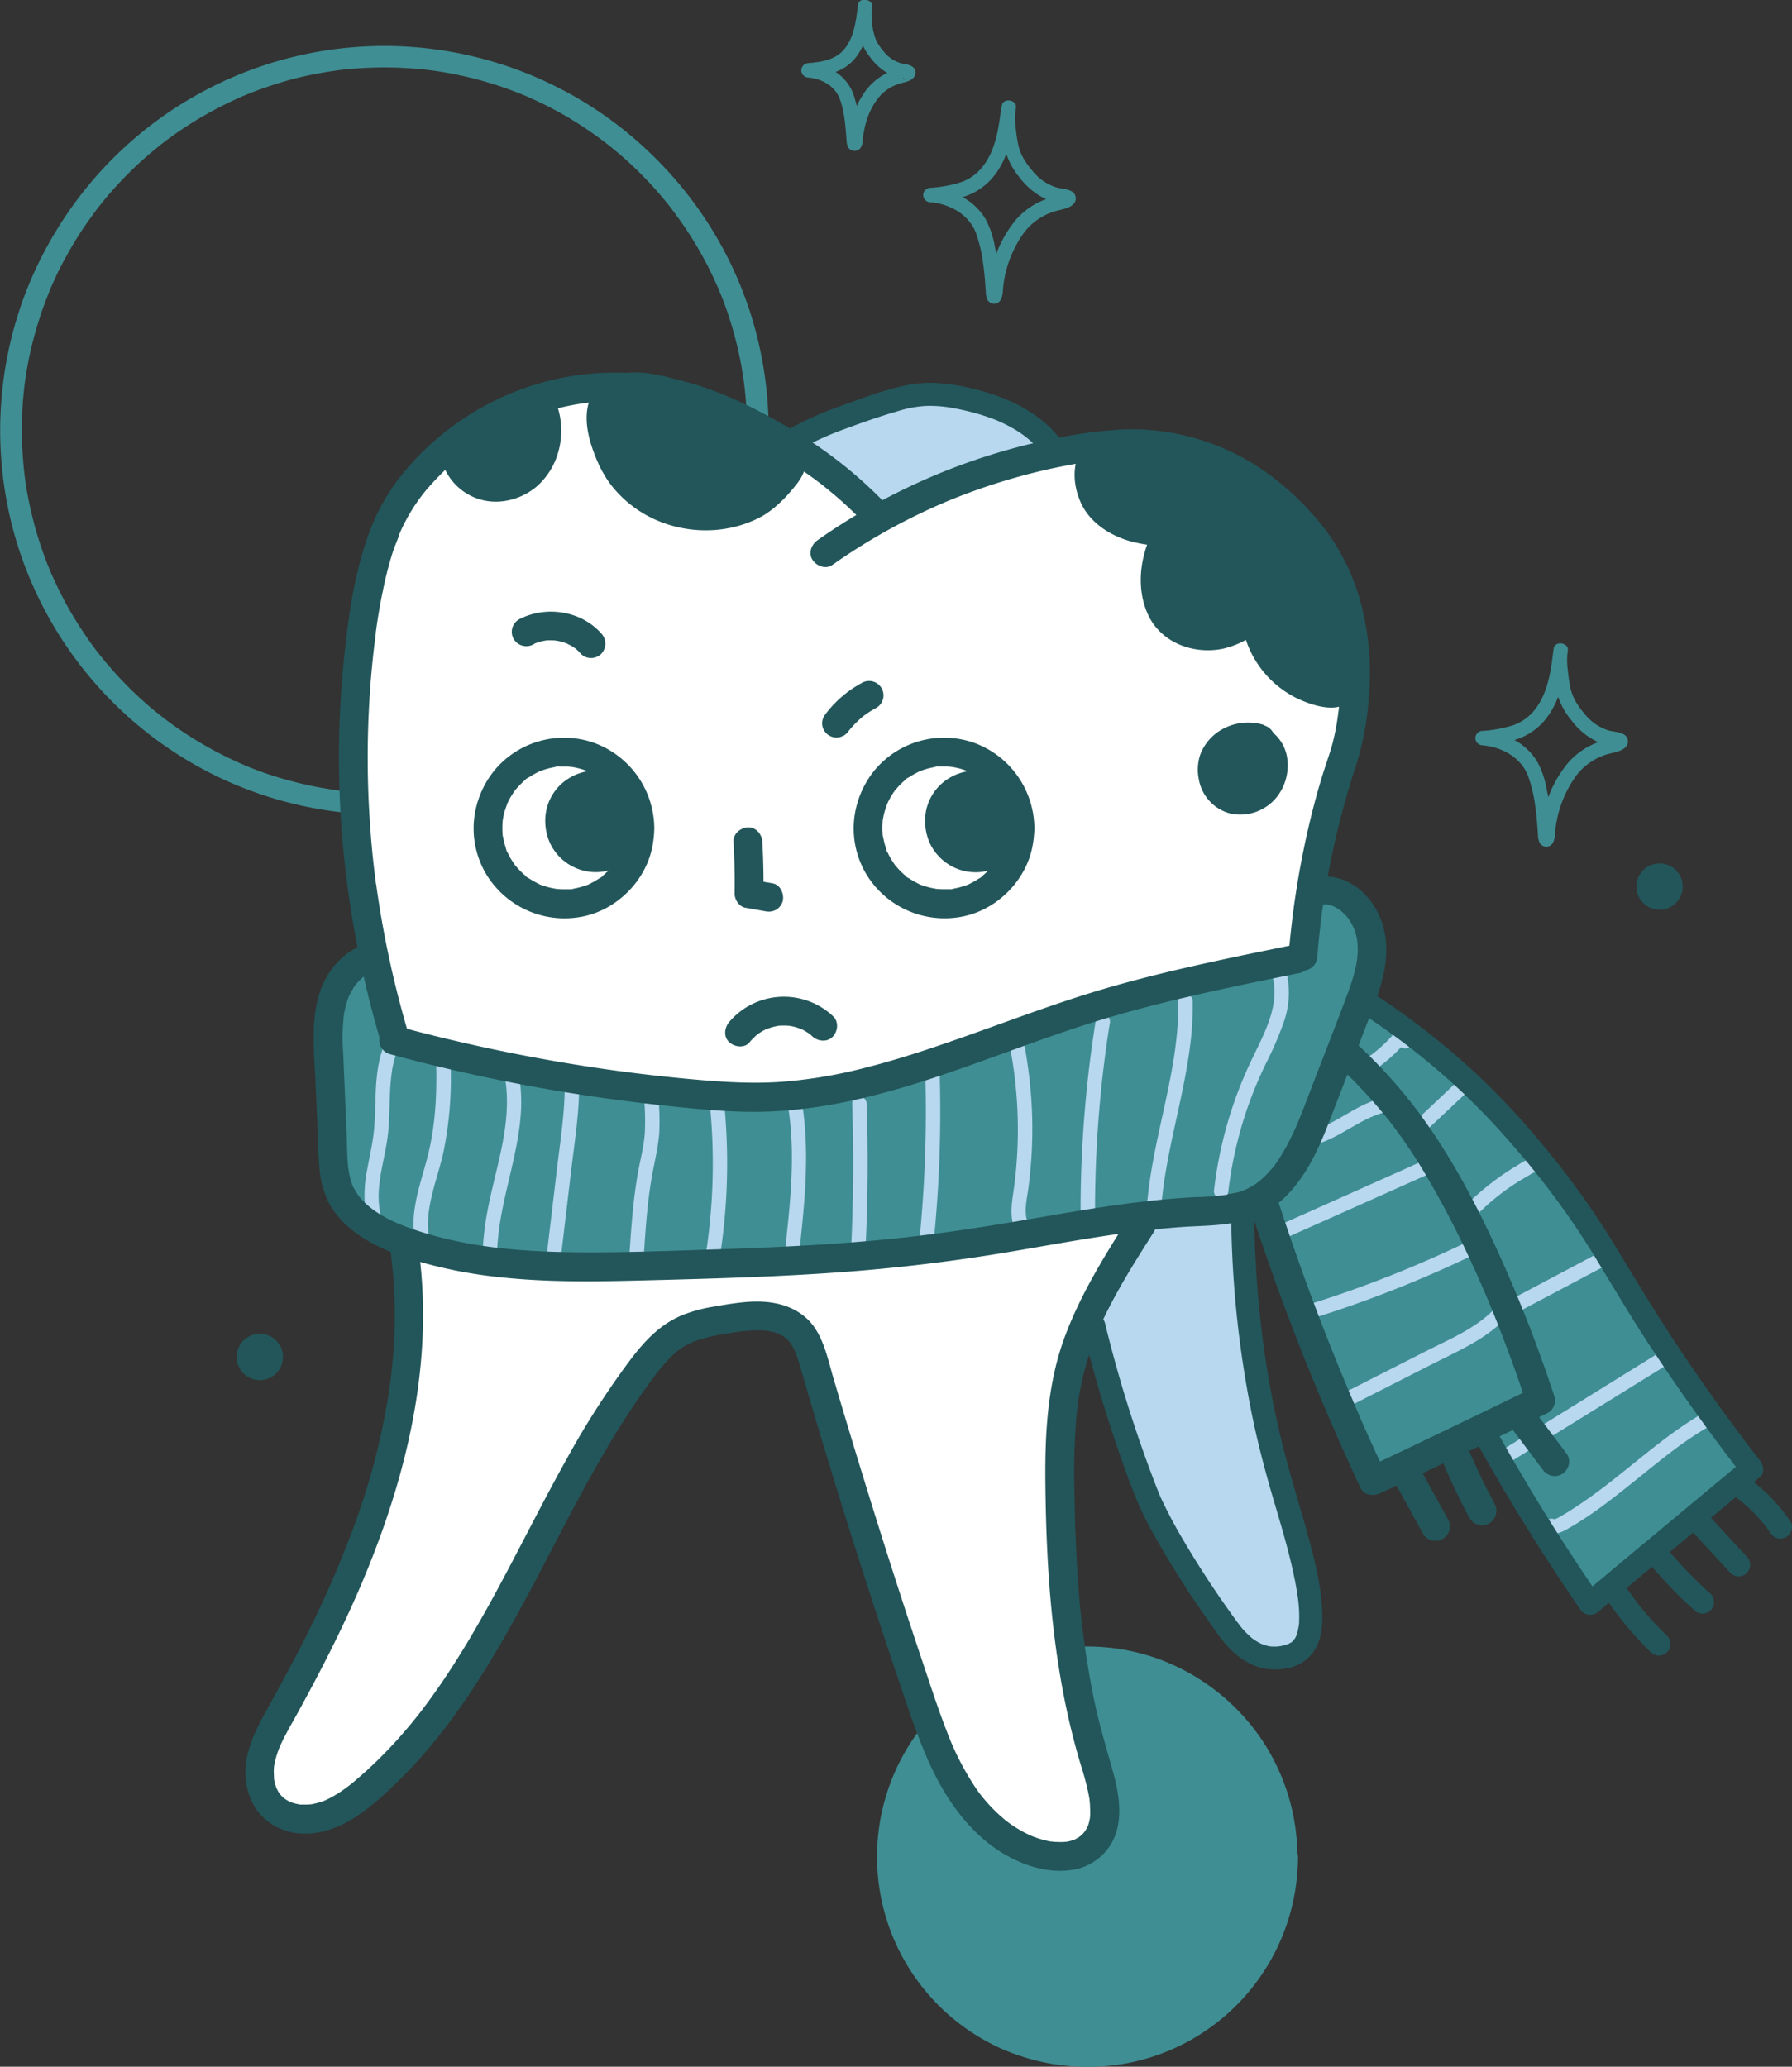 <svg xmlns="http://www.w3.org/2000/svg" viewBox="0 0 621.34 716.43"><rect x="0" y="0" width="621.34" height="716.43" fill="#333333" stroke="none"/><defs><style>.cls-1{fill:#3f8e93;}.cls-2{fill:#22565a;}.cls-3{fill:#b8d8ef;}.cls-4{fill:#fff;}</style></defs><g id="Слой_6" data-name="Слой 6"><path class="cls-1" d="M550.7,366.27c0,3.45-.14,6.9-.41,10.33-.13,1.67-.29,3.34-.49,5l-.15,1.24s-.08.62,0,.21,0,.28,0,.38c-.12.82-.24,1.64-.37,2.46a129.5,129.5,0,0,1-4.67,19.42q-1.5,4.6-3.34,9.09c-.07.17-.48,1.14-.22.53l-.48,1.11c-.34.79-.69,1.57-1,2.35-.67,1.46-1.36,2.9-2.09,4.33a130.71,130.71,0,0,1-9.94,16.49c-1,1.34-1.93,2.66-2.93,4,.37-.49-.13.15-.25.31l-.74.93c-.53.67-1.06,1.32-1.61,2q-3,3.64-6.34,7.07t-7,6.71c-1.18,1.05-2.38,2.09-3.6,3.1l-1.84,1.5-.94.74-.4.31c-.49.39.69-.51-.18.14a132.51,132.51,0,0,1-16.11,10.51q-4.27,2.37-8.72,4.39l-2,.91-1.11.48c.61-.26-.47.19-.69.28-1.49.61-3,1.19-4.51,1.75a128.35,128.35,0,0,1-19,5.32c-1.67.34-3.35.64-5,.91l-2.29.34-.38.05-.21,0-1.42.17c-3.39.4-6.81.66-10.23.78a130.22,130.22,0,0,1-20.42-.82l-1.24-.16c-.44-.05.05,0,.12,0l-.71-.1c-.82-.11-1.64-.24-2.46-.37-1.63-.26-3.25-.56-4.87-.88q-4.89-1-9.71-2.35t-9.41-3.06c-1.51-.56-3-1.14-4.5-1.76l-.64-.26c.07,0,.51.21.11,0l-1.11-.48-2.19-1a129.65,129.65,0,0,1-17-9.44q-4-2.62-7.76-5.52c.54.41-.31-.25-.45-.36l-.93-.74-2-1.61c-1.22-1-2.41-2.05-3.59-3.11a131.16,131.16,0,0,1-13.27-13.81l-1.5-1.85-.74-.93c-.1-.14-.2-.27-.31-.4.23.3.14.18,0,0-1-1.31-2-2.63-2.92-4q-2.81-4-5.3-8.13t-4.61-8.39q-1.08-2.15-2.07-4.33c-.34-.73-.66-1.46-1-2.2l-.21-.47c0-.09-.32-.75-.14-.35s-.07-.15-.08-.19l-.33-.79a128.55,128.55,0,0,1-6-18.68q-1.17-4.89-2-9.86c-.12-.76-.23-1.52-.33-2.29,0-.12-.1-.73,0-.06,0-.17-.05-.35-.07-.53-.06-.47-.12-.94-.17-1.42-.19-1.66-.35-3.33-.48-5a130.87,130.87,0,0,1,0-20.48c.14-1.72.31-3.45.52-5.17.05-.41.1-.82.16-1.24-.09.64,0-.2.05-.41.13-.88.26-1.76.41-2.64.53-3.3,1.2-6.58,2-9.84a132.51,132.51,0,0,1,6.09-18.63l.2-.48c-.25.61,0,.06,0-.05l.41-.95c.35-.79.7-1.57,1.06-2.35q1-2.26,2.17-4.48,2.18-4.26,4.65-8.36t5.34-8.1c.43-.6.86-1.2,1.3-1.79l.71-1,.41-.54s.46-.6.23-.29.1-.13.12-.16l.42-.53.74-.93c.53-.66,1.07-1.32,1.62-2a131.14,131.14,0,0,1,13.33-13.75q1.78-1.58,3.61-3.09l1.85-1.5.8-.63c.07-.06.64-.49.29-.23s.24-.18.29-.22c2.58-2,5.22-3.82,7.93-5.58a129.86,129.86,0,0,1,16.92-9.29l2.2-1,.53-.23,1.28-.53c1.49-.6,3-1.18,4.51-1.73q4.57-1.66,9.27-3t9.72-2.31c1.62-.31,3.25-.6,4.88-.86l2.46-.36c.44-.06-.05,0-.12,0l.71-.09,1.42-.17a131.65,131.65,0,0,1,20.44-.71c3.41.15,6.82.43,10.21.84l1.06.13c-.71-.09.41.06.6.09.87.12,1.75.26,2.63.4,1.62.27,3.25.57,4.86.9a127.71,127.71,0,0,1,19.1,5.46c1.51.56,3,1.16,4.5,1.77,0,0,.56.23.18.07l.35.15.95.41,2.35,1.06q4.43,2.06,8.69,4.43c2.78,1.56,5.51,3.21,8.16,5,1.38.91,2.73,1.84,4.07,2.8l1.79,1.3.95.71c.19.14,1.1.85.59.45a129.1,129.1,0,0,1,14.22,12.83c2.23,2.33,4.38,4.74,6.42,7.23.51.61,1,1.23,1.5,1.85l.63.8c.07.1.43.56,0,.05l.41.54q1.44,1.89,2.81,3.84a129,129,0,0,1,10,16.69c.72,1.43,1.4,2.88,2.07,4.34.33.73.65,1.46,1,2.2.08.19.4.95.16.37.18.43.35.85.52,1.28,1.24,3,2.36,6.14,3.36,9.27a127.64,127.64,0,0,1,4.54,19.28q.19,1.23.36,2.46c-.09-.67.05.4.08.6,0,.41.1.82.14,1.24.19,1.6.34,3.21.46,4.82.25,3.32.37,6.64.38,10a3.75,3.75,0,0,0,7.5,0,133.77,133.77,0,0,0-6.44-41,132.31,132.31,0,0,0-18-35.84,135.89,135.89,0,0,0-28.1-29.11,133.08,133.08,0,0,0-183.33,21.07,135.5,135.5,0,0,0-20.8,34.78,132.58,132.58,0,0,0-9.39,40,134.09,134.09,0,0,0,3.39,41.78,133.47,133.47,0,0,0,74.31,89.66,133.82,133.82,0,0,0,81.95,9.22A133.12,133.12,0,0,0,556.57,387a138.51,138.51,0,0,0,1.63-20.74,3.75,3.75,0,0,0-7.5,0Z" transform="translate(-291.77 -217.01)"/><circle class="cls-2" cx="575.42" cy="307.33" r="8.04"/><path class="cls-1" d="M664.68,285.12c-.53-2.68-4.66-2.56-6.66-3.15a17.45,17.45,0,0,1-8.33-5.81,27.06,27.06,0,0,1-2.63-3.57,16.83,16.83,0,0,1-2.22-5.32,51.72,51.72,0,0,1-.88-5.95,25.56,25.56,0,0,1-.13-6.42l-4.91-.67c-.83,7-1.84,14.57-6.28,20.35a16.53,16.53,0,0,1-7.52,5.54,44,44,0,0,1-10.74,2,2.5,2.5,0,0,0,0,5c6.53.58,13,4,15.63,10.26a48.74,48.74,0,0,1,2.67,11.26c.48,3.1.65,6.22.89,9.35a7.05,7.05,0,0,0,.58,2.94,2.65,2.65,0,0,0,4.16.6c1.28-1.29,1.14-4,1.34-5.44a39.46,39.46,0,0,1,7.27-18.56,21.15,21.15,0,0,1,10.35-7.2c2.51-.83,7.28-1.09,7.5-4.51a2.52,2.52,0,0,0-2.5-2.5,2.55,2.55,0,0,0-2.5,2.5,3.17,3.17,0,0,1,.93-1.73c-.05,0-.13.05-.18.09s.19-.08.23-.09l-.37.13-1.69.48a41.44,41.44,0,0,0-5,1.64,25.17,25.17,0,0,0-9.89,7.12A41.46,41.46,0,0,0,635.1,313c-.26,1.5-.45,3-.63,4.52l-.09.75c0,.3,0-.27,0-.26s0,.23,0,.34a2.29,2.29,0,0,0-.09.44l0,.12c-.45-.18,1.73-1.61,1-1.25l1.26-.34,1,.57a1.15,1.15,0,0,1,1.1.79s.18.4.07.1c0-.08-.1-.53,0-.08s0-.21,0-.3c0-.24,0-.48-.05-.71-.09-1.29-.16-2.58-.27-3.86a95.33,95.33,0,0,0-1.75-11.66,30.24,30.24,0,0,0-3.16-9.2,20.65,20.65,0,0,0-7.38-7.3,27.47,27.47,0,0,0-11.61-3.53v5c4.19-.4,8.5-.79,12.47-2.29a21.59,21.59,0,0,0,9.33-6.68c5.46-6.82,6.74-15.47,7.74-23.89.33-2.77-4.51-3.45-4.91-.66-.65,4.47,0,9,.7,13.47a25.15,25.15,0,0,0,5.41,11.38,24.45,24.45,0,0,0,7.52,6.69,21.73,21.73,0,0,0,5.62,2.08c.64.14,1.29.25,1.94.37a4.26,4.26,0,0,0,.69.15c.28.09.22.05-.18-.11.54.32.26-.06-.85-1.15a2.52,2.52,0,0,0,3.08,1.75A2.56,2.56,0,0,0,664.68,285.12Z" transform="translate(-291.77 -217.01)"/><path class="cls-1" d="M609.12,241.61c-.55-2.23-3.09-2.18-4.86-2.65a11.81,11.81,0,0,1-6-4,18,18,0,0,1-1.86-2.5,11.38,11.38,0,0,1-1.53-3.5,25,25,0,0,1-.8-8.85l-4.91-.66c-.58,4.9-1.28,10.24-4.38,14.28s-7.94,4.71-12.67,5.17a2.5,2.5,0,0,0,0,5c4.57.41,9.1,2.85,10.79,7.29,1.76,4.64,2,9.72,2.42,14.6a5.21,5.21,0,0,0,.51,2.24,2.61,2.61,0,0,0,3.56.94c1.55-.93,1.45-3,1.65-4.57,0-.41.28-1.8.45-2.66a30.75,30.75,0,0,1,1.1-4,24,24,0,0,1,3.67-6.71,14.72,14.72,0,0,1,7.34-5c2.28-.73,5.31-.91,5.64-3.84a2.52,2.52,0,0,0-2.5-2.5,2.55,2.55,0,0,0-2.5,2.5v.08l.34-1.26a2.12,2.12,0,0,1,.61-.62c.34-.14.41-.17.22-.1a5.12,5.12,0,0,0-.73.23c-.57.16-1.15.31-1.72.48a24.21,24.21,0,0,0-5.11,2.1,21,21,0,0,0-7.18,7.24,30.14,30.14,0,0,0-4,10c-.28,1.36-.47,2.74-.64,4.11,0,.26-.07.51-.1.76s-.13.77,0,0a1.67,1.67,0,0,1-.06.39,1.17,1.17,0,0,1-.05.2q-.37,1.18,1.59-1.49h1.29l1.1.65c-.13-.12.83,1.46.51.73,0,.06,0,.59,0,0s-.07-.89-.1-1.34c-.09-1.49-.21-3-.39-4.46a45.14,45.14,0,0,0-2.17-10.28c-2.5-6.63-8.7-10.19-15.55-10.81v5c6.07-.59,12.14-1.62,16.2-6.63s5.1-11.51,5.85-17.82c.33-2.77-4.52-3.46-4.91-.67a33.26,33.26,0,0,0,.49,10,18,18,0,0,0,3.71,8.12,19.82,19.82,0,0,0,5.63,5.28,16,16,0,0,0,4.21,1.68c.48.12,1,.2,1.45.29.2,0,.44.11.65.13,1,.07-.39,1.39-1.06-1.35C605.06,246.06,609.89,244.74,609.12,241.61Z" transform="translate(-291.77 -217.01)"/><path class="cls-1" d="M856.13,473.37c-.53-2.68-4.66-2.56-6.66-3.16a17.36,17.36,0,0,1-8.33-5.8,27.74,27.74,0,0,1-2.63-3.57,16.93,16.93,0,0,1-2.22-5.32,54.36,54.36,0,0,1-.88-5.95,25.63,25.63,0,0,1-.13-6.43l-4.91-.66c-.83,7-1.84,14.57-6.28,20.35a16.53,16.53,0,0,1-7.52,5.54,44.51,44.51,0,0,1-10.74,2,2.5,2.5,0,0,0,0,5c6.53.58,13,4,15.63,10.26a48.78,48.78,0,0,1,2.67,11.25c.48,3.11.65,6.23.89,9.36a7,7,0,0,0,.58,2.93,2.65,2.65,0,0,0,4.16.61c1.28-1.29,1.14-4,1.34-5.44a39.57,39.57,0,0,1,7.27-18.56,21.15,21.15,0,0,1,10.35-7.2c2.51-.83,7.28-1.09,7.5-4.51a2.52,2.52,0,0,0-2.5-2.5,2.55,2.55,0,0,0-2.5,2.5,3.17,3.17,0,0,1,.93-1.73s-.13.05-.18.09.19-.08.23-.09c-.12,0-.24.09-.37.12l-1.69.49a41.44,41.44,0,0,0-5,1.64,25.17,25.17,0,0,0-9.89,7.12,41.42,41.42,0,0,0-8.72,19.52c-.26,1.5-.44,3-.63,4.52l-.09.75c0,.3,0-.27,0-.26s0,.23-.05.34a2.2,2.2,0,0,0-.09.43l0,.13c-.45-.18,1.74-1.61,1-1.25l1.26-.34,1,.56a1.17,1.17,0,0,1,1.1.8s.18.4.07.1c0-.09-.1-.53,0-.08s0-.21,0-.31,0-.47,0-.7c-.09-1.29-.16-2.58-.27-3.86A95.33,95.33,0,0,0,828,490.37a30.24,30.24,0,0,0-3.16-9.2,20.7,20.7,0,0,0-7.37-7.3,27.55,27.55,0,0,0-11.62-3.53v5c4.19-.41,8.5-.79,12.47-2.29a21.53,21.53,0,0,0,9.33-6.69c5.46-6.81,6.74-15.46,7.74-23.88.33-2.77-4.51-3.45-4.91-.66-.65,4.46-.05,9,.7,13.46a25.05,25.05,0,0,0,5.41,11.38,24.36,24.36,0,0,0,7.52,6.7,21.73,21.73,0,0,0,5.62,2.08c.64.14,1.3.24,1.94.37a4.26,4.26,0,0,0,.69.15c.28.08.22.05-.17-.11.53.32.25-.06-.86-1.15a2.5,2.5,0,1,0,4.82-1.33Z" transform="translate(-291.77 -217.01)"/><circle class="cls-2" cx="90.08" cy="470.39" r="8.04"/><circle class="cls-1" cx="377.18" cy="643.6" r="69.13"/><path class="cls-1" d="M734.32,860.6q0,2.73-.21,5.43c-.07.87-.15,1.73-.25,2.59,0,.16-.2,1.5-.08.71l-.21,1.36a68.71,68.71,0,0,1-2.45,10.19c-.55,1.7-1.17,3.37-1.84,5l-.07.17c.18-.42-.1.22-.14.31-.15.36-.31.71-.47,1.06-.37.81-.75,1.6-1.15,2.39a70.43,70.43,0,0,1-5.26,8.75c-.51.71-1,1.42-1.56,2.11l-.32.41-.94,1.14c-1.08,1.3-2.22,2.56-3.39,3.78s-2.4,2.39-3.66,3.51c-.58.51-1.15,1-1.74,1.5-.34.28-.67.56-1,.83l-.51.41c-.54.44.2-.14-.15.12a70.6,70.6,0,0,1-8.54,5.56q-2.24,1.24-4.58,2.31l-1.06.47-.31.14-.32.13q-1.25.51-2.49,1a67.89,67.89,0,0,1-10.05,2.82q-1.26.26-2.52.45l-1.19.18c-.6.09.57-.07,0,0l-.85.1c-1.79.21-3.58.34-5.38.41a68.64,68.64,0,0,1-10.82-.43c-.22,0-1.25-.17-.54-.06l-1.36-.21c-.89-.14-1.79-.3-2.68-.49q-2.58-.51-5.1-1.23c-1.67-.47-3.32-1-5-1.6-.78-.29-1.55-.59-2.33-.91l-.32-.13-.16-.07-1.36-.61a69.07,69.07,0,0,1-9-5c-1.42-.93-2.81-1.91-4.15-2.94.6.46-.42-.33-.54-.43l-.88-.72c-.72-.6-1.42-1.2-2.11-1.83a68.38,68.38,0,0,1-7-7.32l-.73-.89-.32-.41c-.53-.69-1-1.4-1.56-2.11-1-1.43-2-2.91-2.87-4.41s-1.7-3-2.46-4.49c-.38-.74-.73-1.48-1.08-2.24-.16-.35-.32-.7-.47-1.06-.05-.09-.32-.73-.14-.31l-.2-.48a68.28,68.28,0,0,1-3.16-9.9c-.41-1.71-.75-3.44-1-5.17l-.18-1.19c.12.79-.06-.55-.08-.71q-.16-1.38-.27-2.76a70.31,70.31,0,0,1,0-10.86c.07-.86.16-1.72.26-2.58,0-.22.17-1.27.06-.54.08-.51.15-1,.23-1.52q.43-2.61,1-5.17a72.6,72.6,0,0,1,3.22-9.88c0-.13.28-.66,0,0,.09-.2.17-.4.26-.61l.48-1c.37-.81.75-1.6,1.16-2.39q1.15-2.28,2.48-4.47t2.8-4.26c.47-.67,1-1.33,1.46-2-.46.6.32-.4.43-.54.27-.34.55-.67.83-1a69.36,69.36,0,0,1,7.05-7.29c.61-.55,1.24-1.08,1.87-1.61l1-.83.39-.3c.82-.66-.34.25.15-.12,1.35-1,2.73-2,4.16-2.93a67.88,67.88,0,0,1,9-4.94l1.21-.54c.12,0,.66-.28,0,0l.46-.19c.88-.36,1.76-.7,2.65-1,1.58-.57,3.17-1.08,4.79-1.54s3.5-.9,5.27-1.25c.78-.16,1.57-.3,2.35-.42l1.36-.21c-.76.11.49-.06.71-.08a70.92,70.92,0,0,1,11-.4c1.8.08,3.59.22,5.37.44l.68.08c-.06,0-.58-.08-.14,0l1.35.2c.9.15,1.8.32,2.69.5a68.31,68.31,0,0,1,10,2.86c.78.29,1.56.6,2.33.91.13.05.66.28,0,0l.46.2,1.36.61q2.34,1.08,4.57,2.33t4.37,2.65c.68.45,1.36.91,2,1.39l.93.67.53.39c.07.06.78.59.4.31s.52.4.65.52c.35.27.68.55,1,.83.67.56,1.33,1.13,2,1.72q1.89,1.7,3.64,3.53c1.18,1.22,2.3,2.49,3.38,3.79l.83,1,.3.39c.36.45-.33-.44,0,0,.53.7,1,1.4,1.55,2.12a67.38,67.38,0,0,1,5.24,8.76c.37.74.73,1.48,1.08,2.24l.54,1.21s.23.55.07.16.16.39.19.48q1,2.4,1.77,4.87a68.27,68.27,0,0,1,2.46,10.37c0,.19.18,1.22.13.86s0,.14,0,.19c0,.23.06.45.08.68.1.86.18,1.72.25,2.59.14,1.8.21,3.61.21,5.42a3.75,3.75,0,0,0,7.5,0,72.92,72.92,0,0,0-13.35-42,74,74,0,0,0-34.72-26.51,72.88,72.88,0,0,0-55.13,134.8A74,74,0,0,0,683.71,932a72.88,72.88,0,0,0,57.17-59.81,77.27,77.27,0,0,0,.94-11.57,3.79,3.79,0,0,0-3.75-3.75A3.83,3.83,0,0,0,734.32,860.6Z" transform="translate(-291.77 -217.01)"/></g><g id="Слой_4" data-name="Слой 4"><path class="cls-3" d="M672.78,679.22c3.31-1.29,0-9.76,3-17.89,2.66-7.25,7.45-9.16,10.7-15.53a12.61,12.61,0,0,1,2.54-3.92,10.08,10.08,0,0,1,5-1.91,186.78,186.78,0,0,1,29.09-2.88,535.19,535.19,0,0,0,4.08,55.63c3.19,25.22,4.79,37.83,8.11,44.89,3.63,7.72,9.66,17.33,10.22,31.56.32,8.13-1.38,12.17-4.07,14.8-3.43,3.35-9.16,5.24-13.49,3.42-4.69-2-8.1-6-11.32-10l-11.33-13.86c-3.62-4.41-7.28-8.91-9.48-14.18-2.12-5.08-2.78-10.65-4.43-15.91-3-9.47-9.13-17.68-12.19-27.12-2.77-8.51-3-18-7.82-25.54-.08-.14-1.23-.41-1.21-.78S671.93,679.56,672.78,679.22Z" transform="translate(-291.77 -217.01)"/><path class="cls-3" d="M674.05,681.38c3.77-1.69,2.82-7.54,2.84-10.81,0-5,1.06-9.67,4.17-13.66,1.29-1.67,2.8-3.16,4.14-4.78a30.56,30.56,0,0,0,3.79-5.77,7.7,7.7,0,0,1,1.8-2.72,7.44,7.44,0,0,1,3.15-1.11c2.9-.58,5.84-1,8.78-1.4a185.93,185.93,0,0,1,20.41-1.54l-2.5-2.5a588,588,0,0,0,4.81,61.33c1.11,8.77,2.15,17.57,3.72,26.27a58.12,58.12,0,0,0,4.48,15.19c1.67,3.45,3.48,6.84,5,10.38a57.62,57.62,0,0,1,3.84,13c.75,4.53,1.13,9.62-.08,14.11a9.93,9.93,0,0,1-1.76,3.79c-.29.39-.09.11,0,0l-.36.42c-.26.28-.52.54-.8.8a12.56,12.56,0,0,1-2.67,1.84,10.64,10.64,0,0,1-6,1.27,11.53,11.53,0,0,1-5.38-2.61c-4.18-3.25-7.36-7.86-10.69-11.93-3.63-4.44-7.39-8.81-10.87-13.37a40.09,40.09,0,0,1-7.24-14.16c-1.47-5.5-2.55-10.94-4.8-16.2-2.11-4.91-4.79-9.53-7.11-14.34a65,65,0,0,1-4.89-14.62c-1.12-5.14-2.11-10.29-4.23-15.12a24.26,24.26,0,0,0-1.72-3.32,3.77,3.77,0,0,0-1.2-1.31,3.25,3.25,0,0,0-.74-.32c.47.15-.28-.32.16.12l.64,1.11,0-.14-.25,1.93c-1.07.68-1.29.92-.65.73l.59-.11a7.67,7.67,0,0,0,1.15-.27c3-1,1.74-5.84-1.33-4.82-1.48.49-3.22.37-4.07,2a2.71,2.71,0,0,0,.55,3.28,3.86,3.86,0,0,0,.9.61l.82.35c-.27-.13-.32-.15-.17,0l-.9-.89c2.74,4.41,3.93,9.46,5,14.49a82.07,82.07,0,0,0,4.51,15.54c2.14,5,4.85,9.67,7.2,14.54a75.39,75.39,0,0,1,5.08,15.52,44.64,44.64,0,0,0,6.6,15.53c3.33,4.82,7.24,9.27,11,13.8,3.53,4.31,6.88,8.91,10.83,12.86,3.51,3.52,8.07,6.67,13.27,6.21a16.92,16.92,0,0,0,12-6.47c2.32-3.05,3.11-6.9,3.35-10.65.63-10-2.25-19.81-6.47-28.78-.82-1.75-1.69-3.48-2.56-5.21-.38-.78-.77-1.56-1.14-2.34-.16-.32-.31-.64-.46-1l-.16-.36c-.2-.44.2.51,0,0a48.91,48.91,0,0,1-2.06-6.7,219.46,219.46,0,0,1-3.6-21.94c-2.68-20.31-4.88-40.61-5.66-61.09q-.17-4.48-.27-9a2.53,2.53,0,0,0-2.5-2.5q-9.39.2-18.72,1.32-4.7.57-9.35,1.36c-2.71.46-5.5.88-7.66,2.72-2,1.68-2.77,4.26-4.14,6.4a39.62,39.62,0,0,1-4,5c-3.43,3.86-6.06,8.13-6.9,13.31a52.93,52.93,0,0,0-.44,8.72c0,.6,0,1.2,0,1.8,0,.25,0,.49,0,.74,0,.09-.11.84,0,.39,0,.15-.06.31-.1.46s0,.57,0,.2c0,.48-.08-.2,0,0-.13.13-.08.1.16-.1a1.54,1.54,0,0,1-.34.17,2.52,2.52,0,0,0-.89,3.42A2.56,2.56,0,0,0,674.05,681.38Z" transform="translate(-291.77 -217.01)"/><path class="cls-1" d="M419.44,553.78c.18,6.52.61,13.65,5,18.47a25.89,25.89,0,0,0,7.66,5.2A220.2,220.2,0,0,0,528,601.23c44.74.72,88.45-12.19,131.33-25l72.56-21.65c5.3-1.58,11.2-3.66,13.51-8.69,1.48-3.23,1.1-7,1.5-10.5s2.15-7.47,5.61-8.26c8.9,4.23,9,16.77,7,26.43a198.14,198.14,0,0,1-27.28,66.83,17.41,17.41,0,0,1-4.69,5.39c-2.15,1.42-4.78,1.85-7.32,2.26L613.34,645c-17.94,2.84-35.94,5.69-54.09,6.39-10.39.39-20.8.08-31.2-.22l-35.49-1.06c-19.26-.58-38.82-1.2-57.16-7.08-5.9-1.9-11.83-4.46-16-9-4.41-4.81-6.42-11.34-7.63-17.76A93.8,93.8,0,0,1,419,559.54c1-2.16,1.62-5.56-.68-6.21a47.48,47.48,0,0,0-5.55,23.18,2.32,2.32,0,0,1-3.24-.87" transform="translate(-291.77 -217.01)"/><path class="cls-1" d="M416.94,553.78c.16,5.42.48,11,2.85,16,2.52,5.28,7.45,8.07,12.48,10.58A222.67,222.67,0,0,0,540.7,603.58c26.26-1,52.17-6.29,77.52-13,25.75-6.78,51.19-14.77,76.7-22.38,12.85-3.83,25.74-7.55,38.55-11.5,4.52-1.4,9.38-3.21,12.44-7a14.76,14.76,0,0,0,3-7.76c.31-2.64.08-5.38.77-8,.5-1.89,1.44-3.87,3.47-4.42l-1.93-.26c5.16,2.57,6.65,8.23,6.79,13.61.19,6.88-1.62,13.68-3.36,20.27a195.59,195.59,0,0,1-17.8,44.51q-2.91,5.31-6.16,10.41c-2,3.18-3.83,5.89-7.65,6.87-4.17,1.08-8.58,1.48-12.83,2.15l-13.44,2.13-53.43,8.46c-17.72,2.81-35.42,5.83-53.2,8.27-8.88,1.22-17.81,2.19-26.76,2.69s-18,.43-27,.21c-17.67-.44-35.35-.93-53-1.59-16.8-.63-34-1.82-50-7.61-7-2.53-12.84-6.5-16.07-13.39s-4.14-14.9-4.52-22.33a91.72,91.72,0,0,1,1.89-23.89A95.35,95.35,0,0,1,418,568.49c.65-1.83,1.36-3.65,2.13-5.43a28.66,28.66,0,0,0,2-4.85c.71-3.07.05-6.1-3.13-7.29a2.5,2.5,0,0,0-2.82,1.14,51.15,51.15,0,0,0-5.89,24.45l1.24-2.16a.4.4,0,0,1,.18,0c-1.72-2.71-6-.2-4.32,2.52a4.92,4.92,0,0,0,6.67,1.76,2.45,2.45,0,0,0,1.23-2.15,45.66,45.66,0,0,1,5.21-21.92l-2.82,1.15c-.5-.19-.16-.51-.26.13a10.42,10.42,0,0,1-.28,1.64c-.44,1.43-1.2,2.78-1.78,4.16a94.44,94.44,0,0,0-3.67,10.19,97.82,97.82,0,0,0-3.74,21,96.36,96.36,0,0,0,.93,21c1,6.56,2.62,13.4,6.44,18.94s9.53,9,15.73,11.33a107.8,107.8,0,0,0,20.93,5.39c15,2.49,30.31,2.78,45.51,3.23,15.75.47,31.51,1.14,47.26,1.3a321,321,0,0,0,47.48-3.32c15.7-2.18,31.34-4.82,47-7.3l47.23-7.48,23.78-3.77c3.86-.61,7.72-1.19,11.57-1.84,3.45-.57,6.7-1.62,9.22-4.16,2.33-2.33,4-5.38,5.7-8.16q2.76-4.5,5.26-9.14a203.77,203.77,0,0,0,9.16-19.37,200.35,200.35,0,0,0,7.08-20.19A132.14,132.14,0,0,0,762.6,550c.68-5.16.77-10.73-1-15.7a17.1,17.1,0,0,0-4-6.57,14.5,14.5,0,0,0-3-2.3,4.16,4.16,0,0,0-4.38,0c-6.06,3-5.56,10.35-6.18,16a9.41,9.41,0,0,1-3.85,7,26,26,0,0,1-7.51,3.4c-15,4.73-30.24,9-45.35,13.54-29.73,8.86-59.38,18.39-89.66,25.22-29.48,6.66-59.72,10.25-89.89,6.94A217.94,217.94,0,0,1,465,588.3a210.09,210.09,0,0,1-20.17-7.59q-5.09-2.22-10.06-4.7c-2.94-1.47-6.07-2.91-8.37-5.32-4.19-4.4-4.31-11.22-4.48-16.91-.1-3.21-5.1-3.23-5,0Z" transform="translate(-291.77 -217.01)"/><path class="cls-1" d="M731.75,635.05c5.12,10,10.26,20.14,13.38,31,2,6.92,3.15,14.08,5.57,20.85,2.31,6.44,5.73,12.42,8.45,18.69a184.38,184.38,0,0,1,7.45,22.13,195.4,195.4,0,0,1,34.18-14.58c1.83-.58,3.9-1.11,5.58-.2a7.27,7.27,0,0,1,2.49,2.75l33.55,53.09a143.09,143.09,0,0,1,46.75-34.92c2.4-1.11,5.12-2.5,5.7-5.08.52-2.24-.84-4.45-2.13-6.36l-35-51.65c-2.58-3.81-5.16-7.62-7.44-11.61-2.62-4.59-4.84-9.4-7.53-14-4.68-7.94-10.72-15-16.82-21.9-19-21.49-39.15-42.48-63.92-56.88a457.2,457.2,0,0,1-31,68.09,1.42,1.42,0,0,1,1.88-1.32" transform="translate(-291.77 -217.01)"/><path class="cls-1" d="M729.59,636.31c5.83,11.43,11.38,22.84,14.44,35.36,1.53,6.23,2.84,12.51,5.27,18.46s5.53,11.51,8,17.41a191.3,191.3,0,0,1,6.89,20.81,2.53,2.53,0,0,0,3.67,1.49,192.83,192.83,0,0,1,18.29-8.75q4.74-2,9.56-3.65,2.19-.78,4.41-1.5c1.31-.42,3-1.2,4.38-1,1.11.14,1.64,1.14,2.19,2,1,1.54,1.95,3.09,2.93,4.64l5.86,9.27,11.71,18.54,13,20.65a2.52,2.52,0,0,0,3.92.5,141.91,141.91,0,0,1,40.57-31.73c1.92-1,3.88-1.95,5.84-2.88a15.42,15.42,0,0,0,4.77-3.09,7.28,7.28,0,0,0,2-6.07c-.32-2.43-1.71-4.47-3-6.45l-17.2-25.41-17.21-25.42c-2.75-4.06-5.5-8.13-7.89-12.42-2.32-4.13-4.34-8.43-6.72-12.53-4.69-8.11-10.79-15.31-17-22.33-5.93-6.74-12-13.4-18.2-19.84-12.52-12.91-26-25-41.25-34.71q-2.75-1.75-5.58-3.4a2.53,2.53,0,0,0-3.67,1.49,455.33,455.33,0,0,1-22.94,53Q733,626,728.93,633.22l4.66,1.26c-.11.79-.54,1.16-1.28,1.09,3.1.85,4.43-4,1.32-4.82a4,4,0,0,0-5,3.73c-.2,2.52,3.5,3.34,4.66,1.26a464.25,464.25,0,0,0,25.27-53.06q3.12-7.75,5.94-15.63l-3.67,1.5c15.09,8.8,28.51,20.08,40.89,32.34,6.22,6.17,12.18,12.57,18,19.09,6,6.68,12.09,13.37,17.24,20.74,5.34,7.65,8.93,16.28,13.92,24.13,5.27,8.3,11,16.35,16.47,24.49l16.93,25,4.19,6.2c1.26,1.85,2.89,3.76,3.71,5.86,1.37,3.52-3.62,4.93-6,6.08a145,145,0,0,0-41.24,29.84q-2.2,2.28-4.3,4.66l3.93.5-24.5-38.77L813.94,719,811,714.39a10.22,10.22,0,0,0-3.38-3.65c-3.21-1.82-7-.24-10.17.82q-5.07,1.7-10.05,3.66a204,204,0,0,0-22.08,10.3L769,727c-1.84-6.34-3.68-12.68-6.09-18.83s-5.51-11.85-8.15-17.84c-2.56-5.83-4-12-5.47-18.18a122.08,122.08,0,0,0-5.83-18.3c-2.85-6.85-6.19-13.48-9.56-20.09-1.46-2.86-5.77-.34-4.32,2.53Z" transform="translate(-291.77 -217.01)"/><path class="cls-3" d="M570,370.28a102,102,0,0,1,18.55-8c10.68-3.42,22-5.06,33.16-3.67s22,6,30.06,13.74c-5.91-.14-11.59,2.11-17.08,4.33L599.4,390.91a4.93,4.93,0,0,1-2.54.52,5,5,0,0,1-2.24-1.31,230.2,230.2,0,0,0-26.7-19.66" transform="translate(-291.77 -217.01)"/><path class="cls-3" d="M571.29,372.44c19.17-10.64,43.57-16.39,64.54-7.61A46.73,46.73,0,0,1,650,374.07l1.76-4.27c-6.15-.08-11.91,2.06-17.53,4.33l-17.65,7.14q-8.72,3.51-17.43,7c-1.08.44-1.7.91-2.66.16-1.21-1-2.36-2-3.55-3q-3.5-2.87-7.1-5.61-8.08-6.15-16.7-11.59c-2.73-1.72-5.24,2.6-2.52,4.32,5.13,3.25,10.15,6.69,15,10.32q3.68,2.74,7.23,5.65c1.09.89,2.17,1.78,3.24,2.69a10.31,10.31,0,0,0,3.88,2.51,7,7,0,0,0,4.5-.66l4.59-1.85,8.94-3.62,18.12-7.32c6.26-2.53,12.74-5.63,19.63-5.54a2.53,2.53,0,0,0,1.77-4.27,54.79,54.79,0,0,0-29.13-14.09c-12.23-2-24.78-.38-36.52,3.38a105.88,105.88,0,0,0-19.15,8.3c-2.81,1.57-.3,5.89,2.52,4.32Z" transform="translate(-291.77 -217.01)"/><path class="cls-3" d="M427.22,574.82c-4.25,6.77-5,14.84-5.24,22.64-.14,4-.19,8-.61,12-.46,4.36-1.51,8.63-2.27,12.94a44.63,44.63,0,0,0-.48,15.46,2.51,2.51,0,0,0,3.08,1.74,2.55,2.55,0,0,0,1.74-3.07c-1.46-8.47,1.62-17,2.72-25.33,1-7.45.38-15,1.47-22.47a29.11,29.11,0,0,1,3.91-11.38c1.72-2.73-2.61-5.25-4.32-2.52Z" transform="translate(-291.77 -217.01)"/><path class="cls-3" d="M443,585.81c.27,10.14-.22,20.34-2.51,30.24-2.23,9.65-6.44,19.26-5.08,29.35a2.58,2.58,0,0,0,2.5,2.5c1.21,0,2.68-1.15,2.5-2.5-1.34-10,3-19.4,5.11-28.95A127,127,0,0,0,448,585.81c-.08-3.21-5.09-3.22-5,0Z" transform="translate(-291.77 -217.01)"/><path class="cls-3" d="M467,591.5c2.33,15.24-3.36,30.27-6.15,45a96.38,96.38,0,0,0-1.66,13.32c-.15,3.21,4.85,3.21,5,0,.73-15.73,6.92-30.59,8.13-46.27a59.1,59.1,0,0,0-.5-13.42A2.5,2.5,0,0,0,467,591.5Z" transform="translate(-291.77 -217.01)"/><path class="cls-3" d="M487.57,595.39c-.23,9.32-1.72,18.62-2.81,27.87l-3.33,28.06a2.52,2.52,0,0,0,2.5,2.5,2.55,2.55,0,0,0,2.5-2.5l3.33-28.06c1.09-9.25,2.58-18.55,2.81-27.87.08-3.22-4.92-3.22-5,0Z" transform="translate(-291.77 -217.01)"/><path class="cls-3" d="M514.83,595a91.88,91.88,0,0,1,.53,14.64c-.32,4.65-1.53,9.17-2.36,13.75-1.72,9.55-2.38,19.25-3,28.92a2.52,2.52,0,0,0,2.5,2.5,2.55,2.55,0,0,0,2.5-2.5c.63-9.55,1.24-19.14,3-28.56.89-4.69,2-9.33,2.36-14.11a91.88,91.88,0,0,0-.53-14.64,2.56,2.56,0,0,0-2.5-2.5,2.52,2.52,0,0,0-2.5,2.5Z" transform="translate(-291.77 -217.01)"/><path class="cls-3" d="M538.13,602.35a205,205,0,0,1-1.33,47.42,2.59,2.59,0,0,0,1.74,3.08,2.53,2.53,0,0,0,3.08-1.75,210.4,210.4,0,0,0,1.51-48.75,2.55,2.55,0,0,0-2.5-2.5,2.52,2.52,0,0,0-2.5,2.5Z" transform="translate(-291.77 -217.01)"/><path class="cls-3" d="M565.3,602.46c2.19,15.49.5,31.24-1.18,46.69a2.51,2.51,0,0,0,2.5,2.5,2.56,2.56,0,0,0,2.5-2.5c1.73-16,3.26-32,1-48a2.52,2.52,0,0,0-3.08-1.75,2.57,2.57,0,0,0-1.74,3.08Z" transform="translate(-291.77 -217.01)"/><path class="cls-3" d="M587.25,599.56q.84,25-.35,50c-.16,3.21,4.84,3.21,5,0q1.19-25,.35-50c-.11-3.2-5.11-3.22-5,0Z" transform="translate(-291.77 -217.01)"/><path class="cls-3" d="M612.62,589.94a447.93,447.93,0,0,1-2,56.39,2.52,2.52,0,0,0,2.5,2.5,2.55,2.55,0,0,0,2.5-2.5,447.93,447.93,0,0,0,2-56.39c-.09-3.21-5.09-3.22-5,0Z" transform="translate(-291.77 -217.01)"/><path class="cls-3" d="M642,580.16A151.45,151.45,0,0,1,643.45,628c-.57,4.41-1.57,8.81-.47,13.23.77,3.12,5.6,1.79,4.82-1.33-.91-3.65.08-7.54.56-11.18q.79-6,1.12-12a153.31,153.31,0,0,0-.6-24.24c-.49-4.6-1.16-9.19-2-13.73a2.51,2.51,0,0,0-3.07-1.75,2.56,2.56,0,0,0-1.75,3.08Z" transform="translate(-291.77 -217.01)"/><path class="cls-3" d="M671.75,570.45a420.5,420.5,0,0,0-5.13,54.18q-.23,7.65-.16,15.3c0,3.21,5,3.22,5,0a416.35,416.35,0,0,1,3-53.18q.9-7.5,2.11-15a2.59,2.59,0,0,0-1.75-3.08,2.52,2.52,0,0,0-3.07,1.75Z" transform="translate(-291.77 -217.01)"/><path class="cls-3" d="M700.32,564.07c.31,18.45-5.15,36.23-8.53,54.2-1,5.24-1.78,10.51-2.27,15.82a2.51,2.51,0,0,0,2.5,2.5,2.56,2.56,0,0,0,2.5-2.5c1.69-18.38,7.53-36.07,9.87-54.36a109.28,109.28,0,0,0,.93-15.66c-.06-3.21-5.06-3.22-5,0Z" transform="translate(-291.77 -217.01)"/><path class="cls-3" d="M733.06,555.84c2.43,9.63-2.82,19.16-6.84,27.58a142.7,142.7,0,0,0-13.55,46.49,2.51,2.51,0,0,0,2.5,2.5,2.56,2.56,0,0,0,2.5-2.5,139.86,139.86,0,0,1,7.1-30.19,145.53,145.53,0,0,1,6-14.18,117,117,0,0,0,6.08-14.1,30.45,30.45,0,0,0,1.07-16.93c-.79-3.12-5.61-1.8-4.82,1.33Z" transform="translate(-291.77 -217.01)"/><path class="cls-3" d="M748.24,613.66c8.28-2.43,14.84-8.61,23.13-10.95,3.09-.87,1.77-5.7-1.33-4.82-8.33,2.35-14.87,8.53-23.13,11-3.08.91-1.77,5.73,1.33,4.82Z" transform="translate(-291.77 -217.01)"/><path class="cls-3" d="M736.72,646.54l55.14-24.64a2.52,2.52,0,0,0,.9-3.42,2.57,2.57,0,0,0-3.42-.9L734.2,642.22a2.52,2.52,0,0,0-.9,3.42,2.57,2.57,0,0,0,3.42.9Z" transform="translate(-291.77 -217.01)"/><path class="cls-3" d="M747.54,673.82a410.07,410.07,0,0,0,54.65-21.57,2.52,2.52,0,0,0,.9-3.42,2.57,2.57,0,0,0-3.42-.9A401.81,401.81,0,0,1,746.21,669c-3.06,1-1.75,5.78,1.33,4.82Z" transform="translate(-291.77 -217.01)"/><path class="cls-3" d="M760.45,704.08l28.49-14.49c8.38-4.27,17.49-8.14,24.2-14.94,2.26-2.29-1.28-5.83-3.54-3.54-6.48,6.58-15.52,10.26-23.63,14.39l-28.05,14.26c-2.86,1.46-.34,5.77,2.53,4.32Z" transform="translate(-291.77 -217.01)"/><path class="cls-3" d="M787.06,608.2l13.45-12.67A2.5,2.5,0,0,0,797,592l-13.46,12.68a2.52,2.52,0,0,0,0,3.53,2.55,2.55,0,0,0,3.54,0Z" transform="translate(-291.77 -217.01)"/><path class="cls-3" d="M768.27,588a53.54,53.54,0,0,0,11.14-10.11l-3,.39c.39.23-.19-.25,0,0l.12.12c.13.14.09.08-.11-.16,0,0,.17.31.18.31-.12-.3-.15-.36-.1-.18a2,2,0,0,1,.06.26,2.5,2.5,0,0,0,3.07,1.74,2.56,2.56,0,0,0,1.75-3.07A5.07,5.07,0,0,0,778.9,574a2.54,2.54,0,0,0-3,.39,49.82,49.82,0,0,1-4.89,5.17c-.85.78-1.73,1.53-2.63,2.25l-.41.33c.18-.15.21-.16,0,0s-.44.34-.67.5c-.5.37-1,.74-1.54,1.09a2.5,2.5,0,0,0,2.53,4.32Z" transform="translate(-291.77 -217.01)"/><path class="cls-3" d="M803.55,638.46a79.77,79.77,0,0,1,9.87-8.58c1.75-1.27,3.54-2.48,5.38-3.61,1-.58,1.91-1.14,2.88-1.69.79-.44,1.79-1.27,2.72-1.23a2.5,2.5,0,0,0,0-5c-2.52-.12-5,1.75-7.11,3s-4.11,2.57-6.07,4A87.58,87.58,0,0,0,800,634.92c-2.26,2.3,1.28,5.84,3.54,3.54Z" transform="translate(-291.77 -217.01)"/><path class="cls-3" d="M817.41,672.2l31.65-16.77c2.84-1.5.32-5.82-2.53-4.31l-31.64,16.76c-2.85,1.51-.32,5.83,2.52,4.32Z" transform="translate(-291.77 -217.01)"/><path class="cls-3" d="M814.91,724.12l42.74-26.47,11.93-7.39c2.73-1.69.22-6-2.53-4.32L824.66,712.2l-12.28,7.6c-2.73,1.69-.22,6,2.53,4.32Z" transform="translate(-291.77 -217.01)"/><path class="cls-3" d="M829.11,748.35c2.4.84,4.66-.48,6.69-1.64s3.77-2.25,5.6-3.45c3.79-2.5,7.43-5.21,11-8,6.9-5.35,13.53-11,20.56-16.24a122.94,122.94,0,0,1,12.61-8.24c2.8-1.58.28-5.9-2.53-4.32C868.16,714.86,856,727,842,736.79c-2,1.38-4,2.71-6,4-1,.6-1.94,1.18-2.92,1.74-.55.3-1.1.66-1.67.91s-.58.26-1,.12a2.52,2.52,0,0,0-3.08,1.74,2.56,2.56,0,0,0,1.75,3.08Z" transform="translate(-291.77 -217.01)"/><path class="cls-4" d="M432.57,574c-8.94-43.27-16.85-87.36-13.5-131.42,2.12-27.84,10.6-58.07,34-73.24,14.21-9.21,31.95-11.4,48.85-10.38a33.85,33.85,0,0,0-17.39-.53c18-1.17,36.39-1,53.82,3.8s34,14.41,44.39,29.2c2,2.89,4.39,6.31,7.92,6.44a10.62,10.62,0,0,0,4.22-1,278.23,278.23,0,0,1,95.13-18.52c8.2-.14,16.94.25,23.68,4.93,4.92,3.42,8.14,8.71,12.25,13.07,5,5.33,11.44,9.32,15.81,15.19,4,5.4,6,12,7.94,18.46,3.18,10.66,6.39,21.49,6.58,32.62.52,29.76-20.41,57-18.92,86.71-3.15-2.32-7.5-1.7-11.33-.95a609.32,609.32,0,0,0-97.27,27.71c-17.11,6.46-34.17,13.75-52.31,16.06-14.44,1.84-29.07.45-43.56-.94l-26.44-2.53c-21.56-2.06-43.62-4.26-63.21-13.5-3.91-1.85-9-3.81-12.1-.77" transform="translate(-291.77 -217.01)"/><path class="cls-4" d="M435,573.3c-7.86-38-14.94-76.62-14.13-115.62.59-28.76,5-62.95,28.56-82.59C464,363,483.66,360.37,502,361.43c2.87.17,3.32-4.14.67-4.91A37.49,37.49,0,0,0,483.9,356c-2.71.61-2.17,5.09.67,4.91,28-1.79,57.89-.08,81.34,17a65,65,0,0,1,13.2,12.73c3.8,4.9,7.37,11.42,14.71,9.27,3.61-1.06,7.12-2.66,10.68-3.9s7-2.34,10.53-3.41q10.74-3.24,21.73-5.62a273.7,273.7,0,0,1,44.44-5.85c6.86-.34,14-.84,20.84.32a26.29,26.29,0,0,1,9.05,3.1,28.18,28.18,0,0,1,6.95,6.26c2.07,2.42,4,5,6.17,7.3a99.35,99.35,0,0,0,7.51,6.84,58.83,58.83,0,0,1,7.26,7,33.37,33.37,0,0,1,5,8.78,172.21,172.21,0,0,1,6.39,20.72,86.81,86.81,0,0,1,3.4,22.23c0,26.56-16.14,49.87-18.68,76.06a67.63,67.63,0,0,0-.25,9.55l3.76-2.16c-3.95-2.7-8.83-2.06-13.26-1.2-5.27,1-10.53,2.15-15.77,3.32q-15.74,3.54-31.26,7.9c-20.66,5.8-40.82,12.9-60.85,20.55-9.82,3.75-19.71,7.4-30,9.83A118.82,118.82,0,0,1,556,590.4c-11-.37-22-1.62-33-2.68-10.56-1-21.14-1.92-31.68-3.14-11.23-1.3-22.46-3.11-33.29-6.44a155.46,155.46,0,0,1-15.31-6c-4.36-1.87-9.44-3.08-13.32.43-2.39,2.17,1.16,5.69,3.54,3.54,2.78-2.53,8,.7,10.72,1.92a114.75,114.75,0,0,0,13.62,5.08A182.23,182.23,0,0,0,486.47,589c10.16,1.32,20.38,2.19,30.58,3.16,10.79,1,21.57,2.24,32.38,2.92a138.3,138.3,0,0,0,32.08-1.2,168.23,168.23,0,0,0,29-8.23c9.77-3.57,19.42-7.46,29.21-10.95s19.94-6.82,30-9.84q17-5.08,34.25-9.18,8.47-2,17-3.77c2.73-.56,5.48-1.24,8.25-1.59,2.41-.3,4.79-.27,6.85,1.14a2.51,2.51,0,0,0,3.76-2.16c-1.23-27.11,15.27-51,18.43-77.42,1.8-15.11-2.28-29.63-6.59-44-2-6.67-4.3-13.33-8.68-18.84s-10.15-9.2-14.91-14.12c-4.57-4.73-8-10.49-13.6-14.17s-12.43-4.72-19-4.95c-14.94-.5-30.17,1.11-44.91,3.45a278.82,278.82,0,0,0-44.5,10.86q-5.4,1.82-10.72,3.83c-1.51.57-3.34,1.6-5,1.35a5.89,5.89,0,0,1-3.17-2.14c-2.06-2.26-3.65-5-5.61-7.35A66.42,66.42,0,0,0,575.1,379c-21.38-19.45-51.11-24.28-79-23.59-3.84.09-7.67.28-11.49.53l.66,4.91a32.18,32.18,0,0,1,16.07.53l.66-4.91c-17.31-1-35.75,1.23-50.53,11-12.51,8.26-21,20.89-26.39,34.69-5.67,14.54-7.94,30.19-8.82,45.7a342,342,0,0,0,2.37,59.76c2.7,22.54,7,44.84,11.57,67.06.65,3.15,5.47,1.82,4.82-1.33Z" transform="translate(-291.77 -217.01)"/><path class="cls-4" d="M684,641.76c3,4.87-7.83,11.73-17,30.73-11.31,23.5-10.69,46.1-10.09,67.87.39,14.3.87,31.84,7.12,53.86,1.86,6.57,13.36,45.75,8,54.83a22.14,22.14,0,0,1-7.06,7.29,16.68,16.68,0,0,1-4.28,1.81c-6.72,1.69-13.22-2.57-19.47-6.66-3.63-2.37-6.59-4.31-9.54-7.94A33.17,33.17,0,0,1,625.41,831c-4.35-16-15.18-28.91-26.64-65.47-6.1-19.44-14.15-51.21-24-76.49-1.4-3.6-7-17.75-14.42-17.81-1.54,0-2,.61-4.86,1.26-6.92,1.57-11.65-.32-15.16-.59-6.24-.48-11.36,4.33-21.36,14-7,6.73-14.24,13.84-22.24,26.15-5.82,9-6.27,11.79-16.43,31.58,0,0-6.2,12.07-13.76,25.68-14.12,25.42-22.93,41-38.52,56.87,0,0-16.31,16.57-34,18.09a7.16,7.16,0,0,1-5-1.13c-1.84-1.41-2.29-4-2.52-6.26-.86-9-.18-18.52,4.79-26,2.43-3.65,5.75-6.62,8.44-10.09,4.11-5.32,6.65-11.67,9.12-17.92,9.61-24.24,19.35-49,20.46-75.1.39-9.17,1.58-17.51,1.93-23.35.81-13.72.94-25.16.9-33.29,40.5,6.57,64,7.43,78.37,6.77,3.17-.15,15.11-.81,31.64-.92,13.18-.09,19.13.23,25.83.23,4.77,0,18.9-.14,51.21-5.74C665.09,643.46,680.51,636.17,684,641.76Z" transform="translate(-291.77 -217.01)"/><path class="cls-4" d="M681.8,643c.05.09.29.63.14.23s0,.09,0,.19c.13.48.07-.36,0,0,0,.1,0,.71,0,.27s-.16.55-.22.78-.18.47,0,.08c-.1.24-.22.48-.34.71a44.4,44.4,0,0,1-4,6,124.3,124.3,0,0,0-12.81,20.55c-8.36,17.65-10.59,36.81-10.43,56.14.13,16.27.56,32.68,3.32,48.75,2,11.89,5.79,23.33,8.65,35,1.48,6,2.81,12.06,3.78,18.18.77,4.87,1.5,10.13.84,15.11.06-.48-.12.63-.18.88-.09.43-.22.84-.35,1.26s-.25.55,0,.12c-.08.14-.14.29-.22.42a16.8,16.8,0,0,1-1.63,2.39,17.61,17.61,0,0,1-5,4.36c-3.77,2.11-7.74,1.93-11.66.28-4.26-1.8-8.21-4.59-12-7.21-6.26-4.34-10-10.45-12-17.67a91.45,91.45,0,0,0-5.24-13.57c-5.55-12.05-11.47-23.82-16.1-36.27-5.89-15.89-10.2-32.3-15-48.54-2.59-8.83-5.26-17.64-8.17-26.37-2.34-7-4.7-14.11-7.71-20.88-2.31-5.2-5.52-11.59-10.81-14.33a9.51,9.51,0,0,0-4.29-1.15,15.39,15.39,0,0,0-4.28,1,25.58,25.58,0,0,1-11.77.24c-2.83-.51-5.54-.92-8.37-.14A22.61,22.61,0,0,0,528.3,674c-6.25,4.84-11.92,10.66-17.42,16.32A124.81,124.81,0,0,0,488.24,722c-5.27,10.71-10.55,21.4-16.17,31.94q-6.92,12.93-14.15,25.69c-4.11,7.27-8.31,14.5-12.91,21.46-6.42,9.69-13.71,19.29-22.64,26.81a70.38,70.38,0,0,1-16.5,10.55,39,39,0,0,1-10.72,3.15c-1.39.18-3.14.43-4.37-.41-1.39-.94-1.55-3.1-1.7-4.61-.81-8.61-.22-17.88,4.92-25.16,2.73-3.87,6.34-7,9.06-10.91A64.81,64.81,0,0,0,409.52,788c7.61-18.26,15-37,19.18-56.43q1.6-7.33,2.48-14.81c.59-5,.71-10.06,1.1-15.09.69-9.08,1.68-18.09,2.05-27.2q.46-11.72.41-23.44l-3.17,2.41c21.11,3.42,42.45,6.32,63.86,6.94,5.76.17,11.51.09,17.26-.19q15.63-.75,31.29-.82c13.16-.06,26.25.66,39.38-.52,22.74-2,45.34-6.3,67.63-11.16,7.31-1.59,14.58-3.41,22-4.74.6-.1,1.2-.21,1.81-.3l.75-.11c.6-.09-.42.05,0,0l.52-.06a26.74,26.74,0,0,1,2.83-.21c.38,0,.76,0,1.14,0,.16,0,.31,0,.47,0s-.64-.16,0,0c.28.07.58.18.86.23.47.08-.4-.29-.13-.07a2.06,2.06,0,0,0,.41.23c.52.21-.54-.3.14.12.09.05.14.17.22.24-.5-.41-.31-.43-.1-.1,1.71,2.71,6,.2,4.31-2.53-2-3.1-5.73-3.4-9.06-3.11-6,.51-11.95,2.07-17.82,3.38-22.44,5-45,9.6-67.9,12.27-6.41.74-12.85,1.35-19.31,1.54-5.87.17-11.75-.07-17.62-.15q-17.79-.23-35.56.51c-5.86.24-11.71.59-17.58.56-19.49-.08-39-2.41-58.22-5.28q-5.07-.76-10.14-1.58a2.53,2.53,0,0,0-3.16,2.41q.06,12.41-.47,24.79c-.39,9.22-1.49,18.34-2.12,27.53-.35,5.12-.52,10.23-1.21,15.33-.65,4.88-1.6,9.73-2.73,14.52a254.18,254.18,0,0,1-9,29.17c-1.73,4.71-3.54,9.38-5.38,14.05-1.77,4.51-3.46,9.07-5.5,13.46a48.14,48.14,0,0,1-7.6,11.86c-3.11,3.5-6.35,6.9-8.36,11.18A38.53,38.53,0,0,0,384,826.2a47.59,47.59,0,0,0,.55,13.48,8.5,8.5,0,0,0,9,7.07,36.92,36.92,0,0,0,11.12-2.43c10.53-3.88,20-10.81,27.63-19,10.95-11.64,19.57-25,27.5-38.85s15.47-27.55,22.7-41.59c3.15-6.14,6.18-12.33,9.2-18.53a121.08,121.08,0,0,1,6.11-11.33,125.43,125.43,0,0,1,15.35-19.82,194.45,194.45,0,0,1,17.44-16.65,19.22,19.22,0,0,1,6.88-4,8.15,8.15,0,0,1,3.08-.23c1.24.11,2.9.5,4.32.72a28.67,28.67,0,0,0,13-.67c.64-.2,1.26-.45,1.9-.64a2.87,2.87,0,0,1,1.19,0,6.19,6.19,0,0,1,2.79,1.47,24.86,24.86,0,0,1,5.35,7.21,63.17,63.17,0,0,1,3,6.55c3.22,8.12,6,16.42,8.63,24.74,5.23,16.43,9.68,33.1,14.71,49.59A319.91,319.91,0,0,0,613,808.1c2.33,4.85,4.76,9.67,6.86,14.63.67,1.6,1.65,4.17,2.31,6.2.75,2.35,1.3,4.74,2.23,7A34.2,34.2,0,0,0,632,847.58c3.21,3.19,7.18,5.61,11,8,4,2.53,8.32,4.85,13.1,5.36a16.5,16.5,0,0,0,10.36-2.55c4.56-2.85,8.5-7.44,9.25-12.87s0-10.86-.82-16.16a271.83,271.83,0,0,0-7.57-32.85,205.41,205.41,0,0,1-4.95-20.94,200.23,200.23,0,0,1-2.56-24.68c-.38-8.15-.61-16.33-.63-24.5a151.92,151.92,0,0,1,2-27.69A98,98,0,0,1,671,670.06c3.53-6.6,8-12.49,12.32-18.55,2.21-3.09,5-7.18,2.77-11C684.49,637.73,680.16,640.24,681.8,643Z" transform="translate(-291.77 -217.01)"/></g><g id="Слой_2" data-name="Слой 2"><path class="cls-2" d="M433.29,575a353.35,353.35,0,0,1-8.51-35.44q-1.42-7.67-2.5-15.38l-.06-.48c-.12-.87,0,.27,0,.37,0-.33-.09-.65-.13-1-.1-.77-.2-1.54-.29-2.31-.19-1.52-.37-3.05-.54-4.58q-.53-4.75-.9-9.54a334.12,334.12,0,0,1-.61-45q.34-6.41.94-12.79c.21-2.2.43-4.39.68-6.58.12-1.07.25-2.13.38-3.19l.18-1.43.09-.71c.05-.38.14-1,0-.29a195.56,195.56,0,0,1,3.8-20.64c.64-2.61,1.36-5.2,2.19-7.75.72-2.21,1.74-4.34,2.41-6.55-.13.44-.45,1.05-.13.32l.33-.74c.2-.44.4-.89.61-1.33.41-.87.84-1.73,1.3-2.58.82-1.56,1.72-3.08,2.68-4.57q1.21-1.86,2.55-3.65c.16-.22.9-1.18.25-.35s.31-.39.51-.63q1-1.32,2.16-2.58,3-3.39,6.29-6.47,2.07-1.92,4.24-3.72l1.22-1,.53-.42c-.07,0-.56.42-.1.08.89-.67,1.78-1.33,2.68-2a88.73,88.73,0,0,1,9.55-5.85c1.19-.63,2.39-1.24,3.6-1.82l1.9-.88.91-.4c.32-.14,1.65-.6.37-.17,3.1-1,6.1-2.36,9.26-3.3a89.64,89.64,0,0,1,11-2.55l1.31-.21c.26,0,1.73-.23.67-.1q1.47-.18,2.94-.33,3-.27,6-.35a86.67,86.67,0,0,1,11.39.48l1.21.14.61.08c.75.09-.87-.13-.13,0s1.71.25,2.57.4c1.73.3,3.46.65,5.17,1.05q4.94,1.16,9.72,2.8c1.52.52,3,1.08,4.53,1.66l2,.79c.21.08.43.16.63.26l-.4-.17,1.09.48a158.29,158.29,0,0,1,14.74,7.52,180.15,180.15,0,0,1,16.73,10.54c.74.54,1.48,1.08,2.22,1.64l1.16.88.44.34q2.07,1.64,4.09,3.34c2.4,2,4.75,4.16,7,6.35q2.73,2.64,5.33,5.42a5,5,0,0,0,7.07,0,5.11,5.11,0,0,0,0-7.07,151.8,151.8,0,0,0-32.5-26.28c-10.06-6.05-20.47-11.61-31.61-15.4a94.89,94.89,0,0,0-81.4,9.33,93.8,93.8,0,0,0-25.18,22.92,72.7,72.7,0,0,0-10.75,20.9c-4.58,13.6-6.47,28.14-7.88,42.36a332.76,332.76,0,0,0-1.23,48.7,347.39,347.39,0,0,0,11.65,73.82q1.09,4.1,2.3,8.16a5,5,0,1,0,9.64-2.65Z" transform="translate(-291.77 -217.01)"/><path class="cls-2" d="M580.33,412.88A212.46,212.46,0,0,1,615.11,393c1.45-.66,2.92-1.3,4.39-1.93l.21-.09,1-.41c.94-.39,1.88-.77,2.83-1.14q4.56-1.8,9.2-3.39,9.39-3.21,19-5.54c3.25-.79,6.52-1.49,9.8-2.12,1.57-.3,3.15-.58,4.72-.85l2.72-.43,1-.15,1.06-.15a87.59,87.59,0,0,1,22.06-.48c-.9-.1.54.09.81.13l1,.17c1,.17,2.05.36,3.07.58a81.74,81.74,0,0,1,9,2.39c1.5.49,3,1.05,4.45,1.63,1.24.5-1-.43.26.11l1.07.48c.71.32,1.41.65,2.11,1a79.59,79.59,0,0,1,7.47,4.23c1.09.71,2.17,1.44,3.24,2.2.51.36,1,.74,1.53,1.12l.69.51c.42.33.35.28-.21-.16l.52.41q2.85,2.26,5.52,4.76a90.89,90.89,0,0,1,8,8.45c.45.54.88,1.08,1.32,1.63.77,1-.75-1-.11-.15l.54.72c.48.65,1,1.3,1.4,2a60.69,60.69,0,0,1,3.16,5.24q1.2,2.17,2.23,4.42c.19.4.37.8.55,1.21,0,0,.55,1.29.26.6l.25.61c.21.53.41,1.06.61,1.6a75.66,75.66,0,0,1,2.76,9.06c.34,1.4.63,2.81.89,4.22.12.63.22,1.25.32,1.88.06.38.12.75.17,1.12.08.57.08.5,0-.22l.09.74a93.24,93.24,0,0,1,.59,15.13c-.09,2.13-.24,4.27-.45,6.39-.09.89-.19,1.78-.3,2.66-.05.44-.11.89-.17,1.33s-.15.95.1-.7l-.12.81a79.44,79.44,0,0,1-2,10.37c-1,3.61-2.29,7.14-3.4,10.72-2,6.46-3.7,13-5.2,19.59a304.41,304.41,0,0,0-6,36.76q-.33,3.21-.58,6.44c-.21,2.61,2.45,5.11,5,5a5.14,5.14,0,0,0,5-5c.39-5,.92-9.91,1.56-14.84.16-1.25-.16,1.14,0-.12,0-.31.09-.61.13-.92l.3-2c.22-1.55.47-3.1.72-4.65.52-3.19,1.09-6.36,1.72-9.53a305,305,0,0,1,9.31-35.17,100.07,100.07,0,0,0,4.06-22,95,95,0,0,0-2.55-32.57A74.4,74.4,0,0,0,751.59,401a97,97,0,0,0-18.24-18.36,80.36,80.36,0,0,0-33.19-15.18,79.19,79.19,0,0,0-18.56-1.59,148.74,148.74,0,0,0-22.24,2.79,217.13,217.13,0,0,0-75.75,30c-2.82,1.79-5.6,3.66-8.33,5.58-2.14,1.5-3.34,4.44-1.79,6.84,1.36,2.12,4.55,3.4,6.84,1.79Z" transform="translate(-291.77 -217.01)"/><path class="cls-2" d="M566.8,374.13a101.13,101.13,0,0,1,17.52-8.27c6.18-2.3,12.46-4.5,18.79-6.33a40.35,40.35,0,0,1,9.58-1.8,42.48,42.48,0,0,1,9.79.79,83.37,83.37,0,0,1,8.51,2c1.4.41,2.78.86,4.15,1.35,1.57.57,2.33.88,3.45,1.39,6.07,2.77,10.53,5.85,14.67,11,1.31,1.64,4.3,1.48,5.65,0a4.1,4.1,0,0,0,0-5.65c-7.81-9.73-20-14.83-31.95-17.34a67.13,67.13,0,0,0-11.37-1.54,42.6,42.6,0,0,0-11,1.15c-6.89,1.56-13.66,4.1-20.3,6.5a118.26,118.26,0,0,0-21.56,9.86,4,4,0,1,0,4,6.9Z" transform="translate(-291.77 -217.01)"/><path class="cls-2" d="M508.7,504c0,.7,0,1.39-.08,2.09,0,.15,0,.93-.1,1,.29-.26.16-1,0-.15a25.56,25.56,0,0,1-.91,3.77c-.12.37-.36,1.67-.68,1.87l.25-.58c-.09.2-.18.4-.28.6s-.23.49-.36.74a27.08,27.08,0,0,1-1.94,3.23c-.13.18-.38.69-.58.79l.38-.5-.41.51c-.39.46-.79.9-1.2,1.33s-.84.85-1.29,1.25l-.73.64-.51.42.5-.38c-.18.39-1.24.89-1.61,1.12s-1,.64-1.54.93-1.07.57-1.61.83l-.3.13c-.5.22-.41.19.28-.11-.11.17-.72.28-.93.36a26.56,26.56,0,0,1-3.71,1.05l-.83.16-.34,0c-.55.08-.45.07.32,0-.23.26-1.7.15-2.07.16a31.46,31.46,0,0,1-4-.14c-.75-.06,1.28.23.14,0-.33-.06-.67-.11-1-.18-.66-.13-1.32-.28-2-.47s-1.28-.38-1.91-.61c-.16-.06-.83-.21-.92-.36l.58.25-.45-.2a31.3,31.3,0,0,1-3.31-1.83c-.39-.25-1.39-.71-1.6-1.12l.49.38-.5-.42-.62-.53a27.49,27.49,0,0,1-2.6-2.69l-.21-.25c-.34-.42-.28-.34.17.24-.19-.1-.45-.61-.58-.79-.34-.49-.67-1-1-1.51s-.61-1-.88-1.57c-.15-.3-.3-.59-.44-.89l-.27-.6.25.58c-.31-.16-.58-1.54-.69-1.87-.19-.59-.35-1.18-.5-1.78s-.27-1.21-.38-1.82l-.05-.33c-.09-.56-.07-.45,0,.31-.13-.11-.09-.82-.11-1a28.24,28.24,0,0,1,0-4c0-.28.06-.57.08-.86.09-1.2-.22,1.15,0,0,.12-.66.23-1.33.39-2,.3-1.26.78-2.43,1.16-3.66.22-.68-.53,1.13-.05.13.15-.3.28-.6.43-.89.29-.59.61-1.17.95-1.73s.69-1.11,1.06-1.65c.13-.18.39-.69.58-.79l-.38.5.31-.38a34.86,34.86,0,0,1,2.59-2.71c.24-.22.49-.43.74-.64l.25-.21c.42-.33.34-.28-.24.18.19-.39,1.1-.8,1.47-1a27.19,27.19,0,0,1,3.29-1.85l.3-.13c.49-.22.4-.18-.28.11.09-.15.76-.3.92-.36.58-.21,1.16-.4,1.75-.57s1.19-.32,1.8-.44c.33-.07.66-.14,1-.19l.67-.11-.65.09c.18-.24,1.75-.15,2.07-.16.64,0,1.28,0,1.92,0s1.27.08,1.9.13c1.21.09-1.15-.21,0,0l1,.18a25.54,25.54,0,0,1,4.18,1.2l.31.12c.51.2.41.16-.28-.13.2-.06,1,.47,1.2.56.59.3,1.16.61,1.73.95s1.29.81,1.91,1.26a2.32,2.32,0,0,1,.53.39c-.58-.46-.66-.51-.25-.18l.5.42a26.47,26.47,0,0,1,3,3l.21.25q.5.63-.18-.24c.22.11.43.58.58.79.44.63.85,1.27,1.24,1.93s.64,1.15.92,1.74c.07.14.46.77.42.9-.29-.68-.33-.78-.13-.27l.24.62a25.3,25.3,0,0,1,1.14,4.2l.12.67c.08.56.07.45,0-.31,0,.23.05.46.07.69.08.81.11,1.62.11,2.43a5,5,0,1,0,10,0,31.73,31.73,0,0,0-20.83-29.5,31.37,31.37,0,0,0-34.39,9.28,32.24,32.24,0,0,0-7.33,18,31,31,0,0,0,4.38,18.4,31.74,31.74,0,0,0,33.32,14.51c12.25-2.43,22.51-13,24.38-25.35a37.68,37.68,0,0,0,.47-5.3,5,5,0,1,0-10,0Z" transform="translate(-291.77 -217.01)"/><circle class="cls-2" cx="206.66" cy="284.68" r="12.66"/><path class="cls-2" d="M493,496.28c.25-.25.51-.48.77-.72.63-.58-1.06.74,0,0a11.65,11.65,0,0,1,1.64-.95c1-.5-1,.35-.16.06l.94-.32a14.2,14.2,0,0,1,1.94-.4l-1.33.18a14.18,14.18,0,0,1,3.19,0L498.7,494a14.06,14.06,0,0,1,1.93.4l.95.32c.8.27-1.22-.59-.05,0a14.6,14.6,0,0,1,1.53.9c1.08.74-.62-.58,0,0,.26.24.53.47.78.72s.47.51.71.77c.58.63-.74-1.07,0,0a11.79,11.79,0,0,1,.9,1.53c.58,1.18-.28-.85,0,0,.1.31.22.62.31.94a14.38,14.38,0,0,1,.4,1.93L506,500.1a13.09,13.09,0,0,1,0,3.19l.18-1.33a14.06,14.06,0,0,1-.4,1.93c-.09.32-.21.63-.31.95-.28.8.58-1.22,0,0a11.79,11.79,0,0,1-.9,1.53c-.74,1.08.58-.62,0,0-.24.26-.46.53-.71.78s-.52.47-.78.71c-.63.58,1.07-.74,0,0a11.79,11.79,0,0,1-1.53.9c-1.17.58.85-.28.05,0-.32.1-.63.22-.95.31a14.06,14.06,0,0,1-1.93.4l1.33-.18a14.18,14.18,0,0,1-3.19,0l1.33.18a14.2,14.2,0,0,1-1.94-.4c-.32-.09-.63-.21-.94-.31-.81-.28,1.22.58,0,0a11.15,11.15,0,0,1-1.53-.9c-1.08-.74.61.58,0,0-.26-.24-.52-.46-.77-.71s-.48-.52-.71-.78c-.58-.63.73,1.07,0,0a14.6,14.6,0,0,1-.9-1.53c-.58-1.17.28.85,0,0-.11-.32-.22-.63-.31-.95a12.72,12.72,0,0,1-.4-1.93l.18,1.33a13.09,13.09,0,0,1,0-3.19l-.18,1.32a13,13,0,0,1,.4-1.93c.09-.32.2-.63.31-.94.3-.88-.56,1.19-.06.16a13.55,13.55,0,0,1,.95-1.65c.74-1.08-.57.62,0,0,.23-.26.46-.52.71-.77a5,5,0,0,0-7.07-7.07,17.3,17.3,0,0,0-4.82,9.07,18.75,18.75,0,0,0,1.48,11.22,17.58,17.58,0,0,0,17.17,9.78,18.57,18.57,0,0,0,10.37-4.39,17.24,17.24,0,0,0,5.39-8.82,17.93,17.93,0,0,0-7.43-19.14c-6.84-4.69-16.35-3.42-22.16,2.28a5,5,0,0,0,0,7.07A5.11,5.11,0,0,0,493,496.28Z" transform="translate(-291.77 -217.01)"/><path class="cls-2" d="M640.4,504c0,.7,0,1.39-.09,2.09,0,.15,0,.93-.1,1,.3-.26.16-1,0-.15a25.53,25.53,0,0,1-.9,3.77c-.12.37-.36,1.67-.69,1.87l.25-.58-.27.6-.36.74a27.08,27.08,0,0,1-1.94,3.23c-.13.18-.39.69-.58.79l.38-.5-.42.51c-.38.46-.78.9-1.2,1.33s-.84.85-1.28,1.25l-.74.64L632,521l.5-.38c-.17.39-1.24.89-1.6,1.12s-1,.64-1.55.93-1.06.57-1.61.83l-.3.13c-.5.22-.4.19.28-.11-.1.17-.71.28-.93.36a26,26,0,0,1-3.7,1.05l-.84.16-.33,0c-.56.08-.45.07.31,0-.23.26-1.69.15-2.07.16a31.46,31.46,0,0,1-4-.14c-.75-.06,1.28.23.15,0l-1-.18c-.66-.13-1.32-.28-2-.47s-1.27-.38-1.9-.61c-.17-.06-.84-.21-.93-.36l.58.25-.45-.2a32.18,32.18,0,0,1-3.3-1.83c-.4-.25-1.39-.71-1.61-1.12l.5.38-.51-.42-.61-.53a27.59,27.59,0,0,1-2.61-2.69l-.21-.25q-.5-.63.18.24c-.2-.1-.45-.61-.58-.79-.35-.49-.67-1-1-1.51s-.6-1-.88-1.57c-.15-.3-.29-.59-.43-.89s-.19-.4-.28-.6l.25.58c-.3-.16-.58-1.54-.68-1.87-.19-.59-.36-1.18-.5-1.78s-.28-1.21-.38-1.82l-.06-.33c-.08-.56-.07-.45,0,.31-.13-.11-.09-.82-.1-1a25.56,25.56,0,0,1,0-4c0-.28,0-.57.07-.86.09-1.2-.21,1.15,0,0,.12-.66.24-1.33.4-2,.3-1.26.77-2.43,1.16-3.66.22-.68-.54,1.13-.05.13l.42-.89c.3-.59.61-1.17.95-1.73s.69-1.11,1.07-1.65c.13-.18.38-.69.58-.79l-.38.5c.1-.13.2-.26.31-.38a33.08,33.08,0,0,1,2.59-2.71l.73-.64.25-.21c.42-.33.34-.28-.24.18.2-.39,1.11-.8,1.47-1a27.19,27.19,0,0,1,3.29-1.85l.3-.13c.5-.22.4-.18-.28.11.09-.15.76-.3.93-.36.57-.21,1.16-.4,1.74-.57s1.2-.32,1.8-.44c.33-.07.66-.14,1-.19l.67-.11-.65.09c.18-.24,1.76-.15,2.07-.16.64,0,1.29,0,1.93,0s1.26.08,1.9.13c1.2.09-1.15-.21,0,0,.33.06.67.11,1,.18a25.38,25.38,0,0,1,4.19,1.2l.31.12c.5.2.41.16-.28-.13.19-.06,1,.47,1.19.56.59.3,1.17.61,1.73.95s1.3.81,1.92,1.26a2.28,2.28,0,0,1,.52.39c-.58-.46-.66-.51-.24-.18l.5.42a26.38,26.38,0,0,1,3,3l.21.25c.34.42.28.34-.17-.24.21.11.43.58.58.79.43.63.85,1.27,1.23,1.93s.64,1.15.93,1.74c.06.14.45.77.41.9-.29-.68-.33-.78-.12-.27.08.2.16.41.23.62a26.35,26.35,0,0,1,1.15,4.2c0,.23.07.45.11.67.08.56.07.45,0-.31,0,.23,0,.46.08.69.07.81.1,1.62.11,2.43a5,5,0,0,0,10,0,31.76,31.76,0,0,0-20.83-29.5,31.38,31.38,0,0,0-34.4,9.28,32.31,32.31,0,0,0-7.33,18,31,31,0,0,0,4.38,18.4,31.74,31.74,0,0,0,33.32,14.51c12.25-2.43,22.51-13,24.38-25.35a37.69,37.69,0,0,0,.48-5.3,5,5,0,1,0-10,0Z" transform="translate(-291.77 -217.01)"/><circle class="cls-2" cx="338.36" cy="284.68" r="12.66"/><path class="cls-2" d="M624.71,496.28c.25-.25.52-.48.78-.72.63-.58-1.07.74,0,0a11.65,11.65,0,0,1,1.64-.95c1-.5-1,.35-.16.06l.95-.32a14.06,14.06,0,0,1,1.93-.4l-1.33.18a14.18,14.18,0,0,1,3.19,0l-1.33-.18a14.2,14.2,0,0,1,1.94.4l.94.32c.81.27-1.22-.59,0,0a13.64,13.64,0,0,1,1.53.9c1.08.74-.61-.58,0,0,.26.24.52.47.77.72s.48.51.72.77c.58.63-.74-1.07,0,0a14.6,14.6,0,0,1,.9,1.53c.58,1.18-.28-.85,0,0,.11.31.22.62.31.94a13,13,0,0,1,.4,1.93l-.17-1.32a14.18,14.18,0,0,1,0,3.19l.17-1.33a12.72,12.72,0,0,1-.4,1.93c-.09.32-.2.63-.31.95-.27.8.59-1.22,0,0a14.6,14.6,0,0,1-.9,1.53c-.74,1.08.58-.62,0,0-.24.26-.47.53-.72.78s-.51.47-.77.71c-.63.58,1.06-.74,0,0a11.15,11.15,0,0,1-1.53.9c-1.17.58.86-.28,0,0-.31.1-.62.22-.94.31a14.2,14.2,0,0,1-1.94.4l1.33-.18a14.18,14.18,0,0,1-3.19,0l1.33.18a14.06,14.06,0,0,1-1.93-.4c-.32-.09-.63-.21-.95-.31-.8-.28,1.22.58,0,0a11.79,11.79,0,0,1-1.53-.9c-1.08-.74.62.58,0,0-.26-.24-.53-.46-.78-.71s-.47-.52-.71-.78c-.58-.63.74,1.07,0,0a11.79,11.79,0,0,1-.9-1.53c-.58-1.17.28.85,0,0-.1-.32-.22-.63-.31-.95a14.06,14.06,0,0,1-.4-1.93l.18,1.33a13.09,13.09,0,0,1,0-3.19l-.18,1.32a14.38,14.38,0,0,1,.4-1.93c.09-.32.21-.63.31-.94.3-.88-.55,1.19-.06.16a13.62,13.62,0,0,1,1-1.65c.74-1.08-.58.62,0,0,.24-.26.47-.52.71-.77a5,5,0,0,0-7.07-7.07,17.3,17.3,0,0,0-4.82,9.07,18.75,18.75,0,0,0,1.48,11.22,17.59,17.59,0,0,0,17.18,9.78,18.51,18.51,0,0,0,10.36-4.39,17.32,17.32,0,0,0,5.4-8.82,17.94,17.94,0,0,0-7.44-19.14c-6.84-4.69-16.35-3.42-22.16,2.28a5,5,0,0,0,0,7.07A5.11,5.11,0,0,0,624.71,496.28Z" transform="translate(-291.77 -217.01)"/><path class="cls-2" d="M586.18,470.22l.33-.44-.78,1a34,34,0,0,1,6-6l-1,.78a34.28,34.28,0,0,1,4.56-3,5,5,0,1,0-5-8.63,38.28,38.28,0,0,0-12.71,11.21A5,5,0,0,0,577,469a5,5,0,0,0,6.15,3.5l1.2-.51a5,5,0,0,0,1.79-1.79Z" transform="translate(-291.77 -217.01)"/><path class="cls-2" d="M476.75,440.34c.23-.13.46-.25.7-.36s.83-.37.12-.07.11,0,.28-.09l.6-.21c.91-.28,1.83-.41,2.75-.63-1.44.35-.06,0,.4,0s.94,0,1.41,0,1.05.05,1.58.09c.72.06-.22,0-.39-.06a2.89,2.89,0,0,0,.78.13,19.74,19.74,0,0,1,2.74.73l.6.22c.74.28.16.17-.18-.08a13.64,13.64,0,0,0,1.27.63c.41.22.82.46,1.21.72l.52.35.25.18c-.6-.45,0,0,.11.1l.58.53c.38.36.74.74,1.09,1.14a5,5,0,0,0,7.07,0,5.12,5.12,0,0,0,0-7.07c-7-7.92-19.3-9.74-28.54-4.86a5,5,0,0,0-1.79,6.84,5.11,5.11,0,0,0,6.84,1.8Z" transform="translate(-291.77 -217.01)"/><path class="cls-2" d="M546.1,508.84q.51,9,.38,18c0,2,1.56,4.45,3.67,4.82l6.87,1.22a5.43,5.43,0,0,0,3.85-.5,5.1,5.1,0,0,0,2.3-3c.55-2.44-.74-5.67-3.5-6.15l-6.86-1.22,3.67,4.82q.12-9-.38-18c-.14-2.61-2.19-5.13-5-5-2.58.11-5.15,2.2-5,5Z" transform="translate(-291.77 -217.01)"/><path class="cls-2" d="M551.68,578.26a30.12,30.12,0,0,1,2.65-2.65c.53-.48-.94.65.08-.06l.66-.44c.49-.33,1-.63,1.52-.91.29-.16.59-.29.88-.45.84-.45-.49.16.07,0s1.11-.41,1.68-.58,1.14-.31,1.72-.43a5.33,5.33,0,0,1,1-.17c-.65,0-.56.07.05,0a23.16,23.16,0,0,1,3.63.06c.62,0-.9-.18.07,0l.79.16a16.57,16.57,0,0,1,1.95.54l.76.27c1.2.42-.54-.3.11,0s1.09.52,1.62.83,1.15.7,1.71,1.09.26.23-.05,0l.91.79c1.94,1.76,5.19,2.06,7.08,0,1.75-1.91,2.07-5.19,0-7.07a24.89,24.89,0,0,0-35.93,2c-1.68,2-2.11,5.13,0,7.07,1.86,1.7,5.27,2.14,7.07,0Z" transform="translate(-291.77 -217.01)"/><path class="cls-2" d="M750.17,530.56c-1,.15.63,0,.68,0,.34,0,.67,0,1,0,1.51.08-.49-.13.38.07.4.09.79.18,1.19.31s.63.2.93.33c-.89-.37.57.33.6.34.29.16.58.33.86.51.05,0,1.24.9.63.42a18.39,18.39,0,0,1,1.88,1.76,8.58,8.58,0,0,1,1.17,1.45,19.38,19.38,0,0,1,2.07,4c2.62,7.85-.57,16.49-3.35,23.88-3.34,8.89-6.81,17.72-10.23,26.58-1.62,4.21-3.22,8.43-4.86,12.63l-1,2.43c-.14.32-.27.65-.4,1-.65,1.58.17-.4-.22.51-.73,1.7-1.5,3.39-2.32,5a67.78,67.78,0,0,1-5.31,9l-.14.2c-.3.41-.63.8-1,1.18-.49.58-1,1.14-1.52,1.69s-1,1.06-1.6,1.57l-1.13,1c-.74.65.33-.18-.56.43a22.12,22.12,0,0,1-9.4,4.09A79.3,79.3,0,0,1,706.54,632c-18.78.92-37.37,4.1-55.86,7.3-18.26,3.16-36.51,6-55,7.66-18.89,1.71-37.84,2.58-56.79,3.18-18.21.58-36.49,1.35-54.7.82-17.41-.52-34.78-2.55-51.23-8.56-6-2.21-12.44-5.43-16.67-10.63.14.17.42.61-.17-.23q-.37-.53-.72-1.08c-.43-.66-.79-1.36-1.16-2-.72-1.36.19.71-.33-.75-.14-.4-.28-.8-.41-1.21a24.63,24.63,0,0,1-.78-3.4c-.63-3.89-.57-8.52-.75-12.67q-.6-14.21-1.2-28.39a70.45,70.45,0,0,1,.24-13.15,29.54,29.54,0,0,1,1.35-5.45,8.85,8.85,0,0,1,.74-1.76,26.61,26.61,0,0,1,1.32-2.32,9.47,9.47,0,0,1,1.12-1.53c.6-.64,1.2-1.25,1.85-1.86a7.18,7.18,0,0,1,1.5-1c.3-.18.61-.34.91-.51,1.36-.74-.72.22.74-.31a5.15,5.15,0,0,0,3.49-6.16c-.67-2.44-3.6-4.42-6.15-3.49-8.39,3.09-13.93,10.6-16,19.15-2.29,9.55-1.08,19.71-.67,29.41l.64,14.93c.2,4.75.22,9.55.73,14.28a30.78,30.78,0,0,0,4,13.12,33.37,33.37,0,0,0,8.57,9c6.72,5,15,8,23,10.27a162.22,162.22,0,0,0,28.16,5.22c18.67,1.93,37.49,1.27,56.22.79,20.15-.53,40.3-1.17,60.4-2.62s39.87-3.86,59.65-7.2c19.37-3.28,38.71-7,58.33-8.45,9.38-.68,19.08-.22,27.8-4.31,6.89-3.23,12.17-9.23,16.09-15.62,4.17-6.81,7-14.37,9.84-21.8l10.94-28.41c3.43-8.92,7.41-18.28,6.81-28-.52-8.49-4.82-16.87-12.42-21.11a18.92,18.92,0,0,0-12.49-2.07c-2.67.41-4.15,3.76-3.49,6.15.78,2.85,3.47,3.91,6.15,3.49Z" transform="translate(-291.77 -217.01)"/><path class="cls-2" d="M427,582.44A610.49,610.49,0,0,0,490.11,596q16.25,2.58,32.6,4.32c10.79,1.14,21.66,2.25,32.52,2.09,20.28-.29,40.17-5.2,59.35-11.47S652.62,577,672,571c20.63-6.33,41.75-10.85,62.88-15.16l7.74-1.58a5,5,0,0,0,3.49-6.15,5.12,5.12,0,0,0-6.15-3.49c-20.93,4.25-41.9,8.5-62.47,14.33-19.5,5.53-38.34,13-57.48,19.57-9.44,3.27-19,6.31-28.67,8.74A164.27,164.27,0,0,1,563.11,592c-10.67.78-21.32.07-31.94-.91s-21-2.2-31.2-3.7a605.33,605.33,0,0,1-62.72-12.61q-3.83-1-7.63-2a5,5,0,0,0-2.66,9.64Z" transform="translate(-291.77 -217.01)"/><path class="cls-2" d="M426.92,648.93c.56,3.65,1,7.64,1.3,11.79s.43,8.4.42,12.61q0,6-.46,12-.23,3.15-.55,6.3c-.1,1-.21,1.91-.32,2.86l-.21,1.71c-.11.88,0,0-.13,1a240.54,240.54,0,0,1-12.23,48.26,369.22,369.22,0,0,1-19.48,43.9c-3.8,7.38-7.82,14.63-11.82,21.91-3.78,6.88-7.29,14.52-6.46,22.58.84,8.22,5.55,15,13.51,17.66,7.59,2.56,15.89.51,22.59-3.43,6.24-3.66,11.77-8.74,16.92-13.78a165.58,165.58,0,0,0,13.29-14.73c17.23-21.46,29.66-46.07,42.35-70.35,6.31-12.07,12.72-24.11,19.88-35.71,3.57-5.79,7.33-11.47,11.35-17l1.39-1.88.87-1.15c.06-.07.57-.75.15-.2,1.2-1.55,2.45-3.06,3.78-4.49a24.12,24.12,0,0,1,8.06-6.18s1.54-.66.75-.35l1-.38c.92-.33,1.86-.62,2.8-.88,2-.56,4-1,6-1.34,1.67-.31,3.36-.58,5-.84l1.35-.2c-1,.14-.15,0,0,0,1-.12,2-.23,3-.3a38.63,38.63,0,0,1,4.81-.11c.75,0,1.49.08,2.24.16-1.19-.12.25.06.41.09.43.08.86.17,1.28.28.69.17,1.37.4,2,.64-1.08-.38.2.1.36.18q.48.24.93.51c.31.18.6.38.9.58,1.12.73-.61-.66.35.29l.64.61c.23.24.45.48.67.73-.27-.37-.23-.32.12.16a21.36,21.36,0,0,1,1.26,2.11c.23.44.45.89.64,1.34-.09-.2-.28-.74.07.2.67,1.82,1.23,3.67,1.77,5.54q1.82,6.23,3.65,12.44,3.72,12.57,7.57,25.11,7.65,24.91,15.8,49.69,4.1,12.47,8.31,24.88c2.7,7.94,5.41,15.88,8.8,23.56,6,13.49,15,26.51,28.36,33.53,6.75,3.54,14.39,5.61,22,4.3a18.87,18.87,0,0,0,15.15-14c1.68-6.79.25-14-1.61-20.62-2.17-7.73-4.48-15.38-6.17-23.25a315.22,315.22,0,0,1-6.2-49c-.47-8.43-.72-16.86-.83-25.3a232.3,232.3,0,0,1,.73-25.17,96.28,96.28,0,0,1,1.86-11.92,95.17,95.17,0,0,1,3.29-11.48q1-2.68,2-5.32c-.26.62.18-.42.24-.56.18-.41.36-.83.55-1.24.44-1,.9-2,1.36-3,1.72-3.62,3.59-7.16,5.56-10.65,3.76-6.68,7.88-13.16,12-19.63a5,5,0,0,0-1.79-6.84,5.1,5.1,0,0,0-6.84,1.79c-8.54,13.42-17,27-22.49,42-5.79,15.9-6.69,32.87-6.54,49.65.3,33.36,2.76,67.15,12.58,99.2a87,87,0,0,1,2.44,9.36c.15.74.27,1.48.38,2.23-.17-1.18,0,.29,0,.44s.06.58.08.88c0,.79.08,1.58.07,2.38,0,.35,0,.71,0,1.06,0,.15-.16,1.71-.07,1s-.1.53-.11.56c-.08.4-.17.79-.28,1.19s-.15.51-.23.77-.6,1.39-.08.3a15.7,15.7,0,0,1-1,1.76s-.81,1-.33.49-.62.64-.72.74-1,.95-.5.5-.62.42-.59.4c-.38.24-.78.43-1.16.66-.15.09-.87.41,0,.05a14.77,14.77,0,0,1-2.14.68c-.44.11-.88.19-1.33.27,1.07-.19-.25,0-.49,0a21.7,21.7,0,0,1-2.55,0c-.38,0-.77,0-1.16-.07-.13,0-1.63-.24-.52,0a32.87,32.87,0,0,1-5-1.25c-.74-.25-1.48-.52-2.2-.81.83.33-.12-.06-.32-.15l-1.06-.5a43.2,43.2,0,0,1-4.49-2.55c-.66-.43-1.3-.87-1.94-1.33,0,0-1.28-1-.49-.36l-.92-.74a53.89,53.89,0,0,1-4-3.69c-1.12-1.13-2.18-2.31-3.2-3.53-.26-.3-.51-.61-.76-.92-.12-.16-.76-1-.24-.3-.58-.75-1.14-1.53-1.68-2.31a96,96,0,0,1-10.31-20.21c-3-7.71-5.53-15.58-8.16-23.41q-8.26-24.57-16-49.3t-15-49.32c-2.16-7.34-3.74-16.16-9.94-21.31-5.65-4.69-13-5.69-20.13-5.12-3.79.31-7.57.93-11.31,1.59a52.29,52.29,0,0,0-10.86,2.9c-7.81,3.19-13.21,9-18.22,15.61a291.53,291.53,0,0,0-21.85,34c-13.17,23.5-24.41,48.09-38.89,70.85-3.52,5.53-7.23,10.95-11.2,16.17,0,.06-1,1.27-.34.45-.28.37-.57.73-.85,1.09-.48.61-.95,1.21-1.44,1.81q-1.59,2-3.24,3.9-3.13,3.69-6.5,7.18c-2.36,2.45-4.8,4.83-7.32,7.11-1.16,1.05-2.33,2.07-3.52,3.08-.65.56-1.32,1.11-2,1.65,0,0-1.3,1-.62.49l-1.25.92a43.55,43.55,0,0,1-4.58,2.89l-1.13.59s-1.51.7-.67.34a22.7,22.7,0,0,1-2.91,1c-.75.21-1.51.35-2.27.52.9-.2.2,0,0,0-.45,0-.91.08-1.37.09-.76,0-1.52,0-2.28,0-1.43,0,.92.23-.48-.05-.44-.09-.88-.17-1.32-.28a15.7,15.7,0,0,1-2.14-.69c1,.42-.3-.19-.41-.25s-.52-.29-.77-.45-1.26-.93-.43-.25q-.43-.36-.84-.75c-.27-.26-.52-.54-.78-.82-.37-.45-.39-.47-.05-.07-.18-.25-.34-.5-.5-.76s-.3-.52-.44-.79c-.07-.11-.61-1.46-.24-.45a21.07,21.07,0,0,1-.67-2.18c-.09-.38-.14-.76-.22-1.13-.19-.83,0,1.15,0-.28,0-.93-.1-1.85-.06-2.78,0-.47.07-.93.11-1.39,0,.2-.17.94,0-.05s.32-1.68.55-2.51a30.51,30.51,0,0,1,1.89-5.19c1.68-3.61,3.71-7,5.64-10.52,7.86-14.25,15.29-28.75,21.72-43.71,13-30.39,22.14-62.88,21.84-96.19a171.12,171.12,0,0,0-2.07-24.76c-.4-2.59-3.78-4.25-6.15-3.49-2.82.91-3.92,3.37-3.49,6.15Z" transform="translate(-291.77 -217.01)"/><path class="cls-2" d="M718.66,636.31a361.92,361.92,0,0,0,7.49,72.51c1.89,9,4.23,17.92,6.81,26.77,3,10.2,6.15,20.4,8.1,30.85.2,1.11.39,2.21.56,3.32,0,.32.09.64.14,1-.14-.89,0-.3,0-.11.08.62.15,1.25.22,1.87a46,46,0,0,1,.24,6.32c0,.43,0,.87-.08,1.3,0,.25,0,.5-.07.75-.07.86.14-.77,0-.21-.17.87-.31,1.73-.56,2.58-.11.34-.24.67-.35,1-.24.74.46-.87.08-.2-.06.11-.11.24-.18.36-.16.32-.35.62-.54.93-.06.09-.27.29-.27.39,0-.55.61-.67.08-.15l-.74.71c-.43.42.33-.32.37-.28s-.75.48-.81.51c-.25.14-.5.27-.76.39-.6.28.88-.25-.23.08a22.77,22.77,0,0,1-2.29.62s-1.33.17-.58.1l-.84.06a14.47,14.47,0,0,1-2.55-.08c.18,0,.72.14,0,0l-1.06-.25-.86-.26c-.17-.06-1.31-.54-.52-.18a19.25,19.25,0,0,1-3-1.7c-.11-.08-1-.77-.26-.18-.22-.17-.43-.35-.64-.53-.53-.45-1-.93-1.53-1.42-.7-.71-1.37-1.45-2-2.22-.18-.21-.35-.43-.52-.64-.39-.48.18.12.14.18a10.65,10.65,0,0,0-.86-1.15c-6.64-9.11-12.91-18.54-18.61-28.26a165.81,165.81,0,0,1-7.89-14.84c-.21-.46-.41-.92-.62-1.39s.52,1.28.27.63l-.27-.67q-2.79-7-5.33-14.19-6.17-17.3-10.91-35.07-1.31-4.89-2.5-9.8a4,4,0,1,0-7.71,2.12q4.69,19.23,11,38c2.62,7.78,5.32,15.61,8.58,23.15A131.06,131.06,0,0,0,693,751a319.36,319.36,0,0,0,17.2,27.06c3,4.25,5.88,8.85,9.88,12.23a24,24,0,0,0,7.62,4.48,20.06,20.06,0,0,0,9.94.58,14,14,0,0,0,11.13-8.64c1.46-3.61,1.62-7.72,1.43-11.56-.55-10.57-3.52-21-6.41-31.14-2.7-9.45-5.59-18.85-7.88-28.41q-3.69-15.33-5.87-31c0-.39-.11-.78-.16-1.17,0,.08-.16-1.21-.09-.65s-.1-.74-.09-.66l-.15-1.2c-.19-1.48-.37-3-.54-4.46-.36-3.22-.68-6.46-1-9.69q-.85-9.93-1.17-19.91-.17-5.31-.19-10.62a4,4,0,0,0-8,0Z" transform="translate(-291.77 -217.01)"/><path class="cls-2" d="M754.27,585.07a176.78,176.78,0,0,1,18,19c.56.69,1.12,1.38,1.66,2.08l.42.52-.16-.21c.32.47.69.91,1,1.36,1.2,1.6,2.37,3.23,3.52,4.87,2.46,3.54,4.79,7.18,7,10.89a318.66,318.66,0,0,1,15,28.39q3.3,7,6.33,14.14c.12.27.23.55.35.82-.08-.18-.36-.86,0,0,.23.54.46,1.08.68,1.62.48,1.14.94,2.28,1.41,3.42q1.34,3.32,2.63,6.64,4.83,12.43,9,25.13l2.29-5.65q-22.53,11-45.17,21.79l-12.91,6.13,6.84,1.79q-4.08-8.73-8-17.56-2-4.65-4-9.33l-.45-1.07c-.09-.21-.49-1.15-.14-.32-.3-.72-.61-1.44-.91-2.17q-1-2.4-2-4.81-7.95-19.36-14.92-39.1-3.82-10.85-7.35-21.78c-.8-2.48-3.5-4.35-6.15-3.49a5.06,5.06,0,0,0-3.49,6.15q12.88,39.93,29.7,78.45,4.39,10.1,9.06,20.08c1.21,2.59,4.59,2.86,6.84,1.79Q793,724,815.52,713.1l12.93-6.29a5,5,0,0,0,2.3-5.65A487.17,487.17,0,0,0,811,650.6c-8.22-17.93-17.57-35.5-29.73-51.09a175.17,175.17,0,0,0-20-21.51c-1.93-1.76-5.19-2-7.07,0s-2.06,5.19,0,7.07Z" transform="translate(-291.77 -217.01)"/><path class="cls-2" d="M803.42,716.42q13,23.39,27.7,45.75,4.2,6.39,8.54,12.68a4.09,4.09,0,0,0,6.29.81l43.56-36.25L902,729c1.8-1.5,1.22-4.08,0-5.66-9.81-12.67-19.33-25.89-28.28-39.31-7.24-10.86-14-22-20.73-33.19a297.11,297.11,0,0,0-27.78-38.73,263.63,263.63,0,0,0-21.13-22.45,260.69,260.69,0,0,0-32.72-26c-1.89-1.28-3.8-2.52-5.72-3.75a4,4,0,0,0-5.48,1.44,4.09,4.09,0,0,0,1.44,5.47,247.09,247.09,0,0,1,35.75,27.48A251.09,251.09,0,0,1,816.28,614q7.74,8.88,14.53,18c4.68,6.31,9.13,12.8,13.23,19.51,6.76,11.06,13.32,22.21,20.44,33q13,19.75,27.33,38.55c1.49,2,3,3.93,4.51,5.88v-5.66l-43.56,36.25L840.29,770l6.28.81q-15.18-22-28.68-45.14-3.85-6.6-7.56-13.29a4,4,0,0,0-5.47-1.43,4.08,4.08,0,0,0-1.44,5.47Z" transform="translate(-291.77 -217.01)"/><path class="cls-2" d="M848.55,771.05A116.88,116.88,0,0,0,864,789.6a4,4,0,1,0,5.65-5.65q-4.09-4-7.78-8.36c-.58-.7-1.16-1.41-1.73-2.12l-.5-.63-.18-.23-.18-.24-.48-.64c-1.16-1.54-2.28-3.12-3.36-4.72a4.07,4.07,0,0,0-5.47-1.43c-1.73,1.11-2.69,3.61-1.44,5.47Z" transform="translate(-291.77 -217.01)"/><path class="cls-2" d="M863.11,758.35a152.43,152.43,0,0,0,16.21,16.92,4,4,0,0,0,5.65-5.66,153.17,153.17,0,0,1-16.2-16.91c-1.33-1.63-4.29-1.49-5.66,0a4.11,4.11,0,0,0,0,5.65Z" transform="translate(-291.77 -217.01)"/><path class="cls-2" d="M878.87,748.3l12.93,14a4,4,0,0,0,5.66,0,4.1,4.1,0,0,0,0-5.66l-12.93-14a4,4,0,0,0-5.66,0,4.09,4.09,0,0,0,0,5.65Z" transform="translate(-291.77 -217.01)"/><path class="cls-2" d="M894.38,736.6l.46.34-.18-.14.89.71q.88.72,1.74,1.47c1.11,1,2.17,2,3.2,3.08s2,2.18,2.93,3.33c.24.29.48.58.71.89-.09-.12-.53-.7-.21-.27l.41.55c.45.61.88,1.23,1.31,1.86a4.06,4.06,0,0,0,5.47,1.43c1.72-1.11,2.69-3.62,1.43-5.47a59.69,59.69,0,0,0-14.12-14.68,4,4,0,0,0-3.08-.41,4,4,0,0,0-2.8,4.92,4.64,4.64,0,0,0,1.84,2.39Z" transform="translate(-291.77 -217.01)"/><path class="cls-2" d="M775.74,731.51l9.57,17.4a5,5,0,0,0,8.64-5l-9.57-17.4a5,5,0,0,0-8.64,5Z" transform="translate(-291.77 -217.01)"/><path class="cls-2" d="M791.54,722.63a227.49,227.49,0,0,0,9.78,20.64,5,5,0,0,0,6.84,1.79,5.11,5.11,0,0,0,1.8-6.84q-2.52-4.66-4.81-9.44-1.12-2.34-2.19-4.72l-1.05-2.38-.51-1.19c-.22-.51-.2-.46.07.17-.1-.23-.2-.46-.29-.69a5.53,5.53,0,0,0-2.3-3,5.12,5.12,0,0,0-3.85-.5,5,5,0,0,0-3,2.3,4.79,4.79,0,0,0-.5,3.85Z" transform="translate(-291.77 -217.01)"/><path class="cls-2" d="M814.49,710.28l12,15.93a5.5,5.5,0,0,0,3,2.3,5,5,0,0,0,6.15-3.5,4.84,4.84,0,0,0-.5-3.85l-12-15.93a5.51,5.51,0,0,0-3-2.3,5.11,5.11,0,0,0-3.86.51,5.06,5.06,0,0,0-2.29,3,4.84,4.84,0,0,0,.5,3.85Z" transform="translate(-291.77 -217.01)"/><path class="cls-2" d="M672.44,373.12C667,378.94,669,389,674.88,394.4s14.27,6.91,22.21,7a34.21,34.21,0,0,0-4.59,13.4c-.68,5.65.21,11.74,3.73,16.21a18.29,18.29,0,0,0,15.47,6.46A24.44,24.44,0,0,0,727.06,430c.56,13.79,12.45,26.2,26.19,27.36a3.54,3.54,0,0,0,2.3-.37,3.57,3.57,0,0,0,1.16-2.41c2.66-14.61-2.14-29.57-8.56-43a78.7,78.7,0,0,0-10.79-17.42c-15-17.44-39.89-22.61-62.87-22.41" transform="translate(-291.77 -217.01)"/><path class="cls-2" d="M668.9,369.58c-5.41,6-5.62,14.26-2.49,21.42s10.17,11.66,17.47,13.69a51.64,51.64,0,0,0,13.21,1.7l-4.31-7.53c-5.41,9.17-7.49,21-3.07,30.95s15.76,14.14,25.92,12.12a30.11,30.11,0,0,0,15-8.37L722.06,430a34.74,34.74,0,0,0,19.25,29c6,2.9,17.67,6.7,20.08-2.45a42.65,42.65,0,0,0,1.07-11,66.56,66.56,0,0,0-1.16-11.18,94.18,94.18,0,0,0-6.74-20.76,97.51,97.51,0,0,0-10.12-18.48c-7.6-10.47-18.06-17.7-30.1-22.21-12.62-4.74-26.43-6.28-39.85-6.18a5,5,0,0,0,0,10,133.51,133.51,0,0,1,16.36.84l1.15.14c.93.11,0,0-.19,0,.69.08,1.39.2,2.08.3,1.45.23,2.89.49,4.33.77,2.61.53,5.2,1.15,7.75,1.9a78.16,78.16,0,0,1,7.63,2.65c.28.11,1.11.4,0,0a10.37,10.37,0,0,1,1,.45q.84.38,1.68.78c1.23.59,2.43,1.21,3.62,1.88a66.77,66.77,0,0,1,6.64,4.32c.62.45-.94-.76,0,0l.86.69c.47.39.94.79,1.4,1.2,1,.91,2,1.85,3,2.83s1.76,1.9,2.59,2.9c.29.34.57.69.84,1-.55-.69-.06-.09,0,.05.52.72,1.05,1.44,1.55,2.17a82.75,82.75,0,0,1,5,8.46q2.2,4.21,4.1,8.57c0,.09.63,1.48.21.49.12.28.24.56.35.85.32.77.63,1.56.93,2.34q.95,2.46,1.76,5a75.33,75.33,0,0,1,2.39,9.26c.15.74.27,1.48.39,2.23,0,.14.2,1.63.07.46,0,.3.07.59.1.89.19,1.72.3,3.44.32,5.16a46.51,46.51,0,0,1-.15,4.72c0,.29,0,.59-.08.89,0,.14-.2,1.63,0,.47-.11.83-.32,1.64-.43,2.47s.13-.19.33-.46l.19-.24a2.64,2.64,0,0,1,1.78-.84,4.44,4.44,0,0,1-1.85-.15c1.24.42.31,0-.07,0l-.86-.18a20.9,20.9,0,0,1-2-.53c-.67-.2-1.34-.43-2-.68-.41-.16-1-.12.06,0a4.48,4.48,0,0,1-1.11-.52,28.84,28.84,0,0,1-3.64-2.13l-.72-.51c-.83-.57.76.63-.24-.18-.55-.45-1.08-.91-1.6-1.39a32.42,32.42,0,0,1-2.89-3.09c-.23-.28-.8-.71,0,0a6.51,6.51,0,0,1-.72-1c-.4-.58-.78-1.18-1.14-1.78s-.69-1.22-1-1.85c-.14-.27-.26-.53-.39-.79s-.19-.43-.28-.65c.25.61.31.73.17.39a33.79,33.79,0,0,1-1.25-4c-.07-.29-.13-.58-.19-.86s-.32-1.57-.13-.72,0-.27,0-.39c0-.47-.07-.94-.1-1.41-.2-4.25-5.36-6.69-8.53-3.53-.68.67-1.38,1.3-2.11,1.91s-.09.08.05,0l-.66.48c-.44.31-.89.61-1.36.89a27.32,27.32,0,0,1-2.5,1.34c-.83.41-.09.05.08,0l-.56.22c-.57.21-1.15.4-1.73.57a12.48,12.48,0,0,1-2.76.6c.17,0,1.08-.1.13,0l-.6.05c-.57,0-1.14,0-1.71,0s-.88-.06-1.32-.09c-.59,0,.36.07.38.07a4.7,4.7,0,0,1-.75-.13,18.93,18.93,0,0,1-2.75-.74l-.71-.26c-.56-.2.33.13.32.13s-1.23-.61-1.35-.68a13,13,0,0,1-1.12-.69l-.47-.32c-1-.67.46.45,0,0s-1.25-1.24-1.87-1.86.46.69.06.1l-.34-.48c-.33-.49-.63-1-.91-1.52a12.9,12.9,0,0,1-.6-1.24c.36.95,0-.08-.12-.46a20.21,20.21,0,0,1-.72-2.88,6.68,6.68,0,0,1-.13-.78c0,.17.11,1.09,0,.14,0-.47-.08-.93-.1-1.4,0-1,0-2,0-3,0-.27,0-.53.07-.8,0-.12.14-1.22.05-.57s0-.14,0-.21c.06-.37.13-.74.2-1.1a32.86,32.86,0,0,1,.93-3.67c.18-.57.37-1.14.58-1.69.1-.28.21-.56.32-.83-.18.46-.17.36,0,0a37.54,37.54,0,0,1,1.85-3.56,5,5,0,0,0-4.32-7.52,45.52,45.52,0,0,1-6.39-.42c.87.13.24,0-.26-.06l-1.58-.29c-1-.22-2.07-.48-3.09-.79a18.68,18.68,0,0,1-2.6-.92c1.18.56-.38-.2-.59-.31-.47-.23-.93-.48-1.38-.74a23.16,23.16,0,0,1-2.28-1.52c1,.76-.33-.32-.5-.48-.33-.3-.65-.62-.95-.95-.16-.16-.3-.33-.45-.5q-.51-.63.15.21a4.62,4.62,0,0,1-.78-1.11c-.42-.68-.78-1.38-1.14-2.09-.22-.5-.19-.42.1.25l-.24-.63c-.15-.43-.29-.86-.4-1.3s-.17-.65-.24-1-.09-.44-.13-.66c-.09-.56-.07-.44,0,.33,0,0-.09-2.41-.07-2.64s0-.43.05-.65c-.12.79-.13.91,0,.36.07-.32.12-.63.2-.95s.25-.82.38-1.23.15-.4-.14.3l.29-.58c.2-.38.45-.74.67-1.11s.25-.36-.19.22l.44-.5c1.75-1.94,2.06-5.18,0-7.07s-5.2-2.08-7.07,0Z" transform="translate(-291.77 -217.01)"/><path class="cls-2" d="M728.86,473.19c-5.57-1.92-12.47.21-15.42,5.31s-1,12.63,4.4,15.06a10.75,10.75,0,0,0,10.85-1.51,12.66,12.66,0,0,0,4.57-10.13c-.06-2.78-1.11-5.71-3.43-7.26" transform="translate(-291.77 -217.01)"/><path class="cls-2" d="M730.19,468.37a18.47,18.47,0,0,0-16.29,2.48,16.94,16.94,0,0,0-5.9,7.58,16.32,16.32,0,0,0-.62,8.43A14.91,14.91,0,0,0,718.27,499a16.21,16.21,0,0,0,17.55-7.67,17.63,17.63,0,0,0,2.37-10.42,14,14,0,0,0-5.84-10.54c-2.14-1.5-5.65-.45-6.84,1.8a5.14,5.14,0,0,0,1.8,6.84c-1.15-.81-.35-.29-.1,0a5.11,5.11,0,0,0,.4.43l-.41-.56.32.49c.11.17.2.34.3.52.53.91-.34-1.12,0-.11.05.19.13.38.18.57s.16.59.23.88l0,.3c.09.54.07.39,0-.43a7.81,7.81,0,0,0,0,1.52c0,.2,0,.41,0,.62,0,1.11.24-1.19,0-.09-.1.51-.21,1-.35,1.52-.06.19-.13.39-.2.59s-.14.39-.21.58c.28-.66.35-.82.19-.48s-.47.92-.75,1.36c-.06.1-.45.56-.43.64-.07-.25.72-.87.1-.16-.34.39-.73.72-1.1,1.09s1-.69.16-.11c-.26.17-.52.34-.79.5a7.08,7.08,0,0,0-.83.43c0-.07,1.19-.42.33-.14-.49.16-1,.32-1.49.44-.13,0-1.16.22-.26.06s-.11,0-.26,0-.52,0-.78,0l-.46,0c-.55-.05-.41,0,.41.07-.48-.15-1-.24-1.5-.37-.79-.21.22.07.33.16a5.39,5.39,0,0,0-.68-.34l-.43-.26c-.45-.29-.64-.74.2.19-.31-.34-.69-.61-1-.95-.14-.15-.26-.33-.41-.47.87.84.54.74.33.41s-.45-.7-.65-1.08c-.12-.22-.2-.46-.33-.68.63,1.07.34.86.22.49s-.32-1-.43-1.47c-.05-.2-.07-.42-.13-.63-.17-.63.12,1.39.06.45,0-.43,0-.85,0-1.28s.36-1.79-.05-.2c.13-.49.18-1,.33-1.49,0-.16.11-.32.16-.48.28-.93-.57,1.11-.11.25.18-.35.36-.7.57-1a3.53,3.53,0,0,0,.38-.57c-.34.87-.56.7-.18.27a10.59,10.59,0,0,1,1.05-1.07c.3-.27,1-.63-.17.1.23-.14.45-.31.68-.46.46-.3.94-.54,1.43-.8.7-.37-.36.16-.44.18.34-.07.7-.27,1-.37s.88-.25,1.34-.35c.26-.05.55-.07.81-.14-1.38.34-.67.09-.22.06a13,13,0,0,1,1.65,0c.24,0,.46,0,.69.06.4,0,.19,0-.64-.09l.54.1a14.5,14.5,0,0,1,1.6.43,5,5,0,0,0,6.15-3.49,5.11,5.11,0,0,0-3.49-6.15Z" transform="translate(-291.77 -217.01)"/><path class="cls-2" d="M502.4,354.89c-5.12,6.45.27,18.29,1.62,21.25,5.8,12.74,18,17.13,22.67,18.42a36.6,36.6,0,0,0,27.39-3.31s5.35-3.07,10.74-10.61a5.49,5.49,0,0,0,1.2-3.13c.05-3-3-5.24-4.23-6.14C556.56,367.51,513.05,341.45,502.4,354.89Z" transform="translate(-291.77 -217.01)"/><path class="cls-2" d="M498.08,352.37c-4.82,6.29-2.77,15.59-.08,22.33a43.31,43.31,0,0,0,4.72,9.18,39.54,39.54,0,0,0,8.93,9c12.71,9.35,30.89,10.68,44.68,2.89a32.18,32.18,0,0,0,5.3-4,42.71,42.71,0,0,0,4.29-4.43c1.78-2.1,3.71-4.3,4.62-6.94,2.4-6.93-3.79-11.87-8.93-15.11A168.44,168.44,0,0,0,533.3,351a70.77,70.77,0,0,0-17.25-4.63c-4.78-.59-10.3-.3-14.38,2.54a13.6,13.6,0,0,0-2.81,2.49c-1.64,2-2.13,5.11,0,7.07,1.82,1.67,5.31,2.17,7.07,0a7.41,7.41,0,0,1,.85-.92c.14-.14.29-.25.43-.39.32-.31-1.21.81-.28.25.35-.22.7-.44,1.08-.63.21-.11,1-.43,0,0s0,0,.22,0,.8-.24,1.2-.34l.72-.14.28-.05c.8-.15-.57.09-.67.09,1,0,2.06-.16,3.11-.14.54,0,1.07,0,1.61.09s2.55.43.68,0c1.15.24,2.34.38,3.49.63A72.55,72.55,0,0,1,526.2,359c1.32.45,2.63.93,3.94,1.43l1.9.76.89.36.5.21c-.14-.06-1.06-.45-.44-.18,2.57,1.1,5.11,2.26,7.61,3.5q6.39,3.13,12.52,6.75c1.43.84,2.85,1.7,4.24,2.6.45.29.9.58,1.35.89l.48.34.39.29c.58.42-.45-.34-.45-.35.15.17.36.29.52.44s.52.47.77.72l.43.47c.53.55-.26-.22-.19-.25s1,1.34.38.55c-.47-.63.16,0,0,.18.06.27.06.21,0-.17s-.06-.45,0,0c0-.07.24-.83,0-.34l0,.18c-.16.45-.16.47,0,.07.35-.34.11-.22,0,0s-.2.33-.31.49c-.32.47-.67.93-1,1.39.05-.08.42-.52.06-.1s-.47.59-.71.87a42.3,42.3,0,0,1-4.08,4.28c-.53.49-1.08,1-1.64,1.42L553,386c-.46.39.93-.7.46-.36l-.7.52c-.39.27-.78.54-1.18.78-.61.36-1.24.68-1.88,1-.36.18-.72.34-1.08.51s-.56.44.22-.1a3.84,3.84,0,0,1-.85.33,35.57,35.57,0,0,1-5.55,1.6c-.54.11-1.07.21-1.61.3a4.41,4.41,0,0,1-.62.09c1,0,.32,0,.08,0-1.15.1-2.3.2-3.45.22s-2.25,0-3.37-.11c-.54,0-1.07-.09-1.6-.16.21,0,.93.16-.07,0l-1.17-.21a37.05,37.05,0,0,1-4-1c-1-.32-2-.69-3-1.07-.76-.3,1.15.51.22.09l-.78-.35q-.95-.45-1.86-.93a36.35,36.35,0,0,1-3.78-2.31c-.3-.2-.58-.41-.87-.62-.7-.51.25.15.27.22,0-.09-.39-.32-.49-.4-.67-.54-1.31-1.11-1.94-1.71s-1.11-1.1-1.64-1.68c-.3-.34-.61-.69-.9-1a3.12,3.12,0,0,0-.44-.55c.23.14.52.71.14.16a32.38,32.38,0,0,1-3-5c-.21-.44-.42-.9-.62-1.35l-.27-.61c-.37-.85.5,1.24,0,.07s-1-2.56-1.39-3.88c-.22-.75-.43-1.5-.6-2.26-.09-.37-.17-.73-.24-1.1l-.12-.63c0-.19-.21-1.14-.05-.3s0-.41,0-.62c0-.43-.05-.86-.05-1.29s0-.74,0-1.11c0-.21.05-.42.05-.63,0-.6-.26,1.26,0,.24.08-.35.15-.7.24-1.05a4.37,4.37,0,0,0,.34-1c.11.45-.46.91-.14.36.11-.17.19-.36.3-.54a8.58,8.58,0,0,1,.69-1c1.6-2.09.4-5.69-1.79-6.85C502.28,349.18,499.78,350.14,498.08,352.37Z" transform="translate(-291.77 -217.01)"/><path class="cls-2" d="M449.72,375.19a14.32,14.32,0,0,0,6,8.45c4.91,3.19,11.66,2.94,16.64-.13A19.8,19.8,0,0,0,481.24,369a22.41,22.41,0,0,0-.71-8.85c-4.18-1.16-8.41,1.29-12,3.64l-14.91,9.61" transform="translate(-291.77 -217.01)"/><path class="cls-2" d="M444.9,376.52a19.46,19.46,0,0,0,20.31,14.34,22.45,22.45,0,0,0,12.71-5.26A24.69,24.69,0,0,0,485,374.82a27.09,27.09,0,0,0,.32-16,5,5,0,0,0-3.5-3.49c-6.09-1.52-11.54,1.33-16.52,4.54l-14.28,9.21c-2.2,1.41-3.31,4.5-1.8,6.84s4.49,3.31,6.84,1.79l13.05-8.4c2-1.29,4-2.52,6.07-3.64.53-.24.53-.26,0,0,.27-.11.54-.21.82-.3.54-.19,1.09-.31,1.64-.45s.56-.1-.08,0q.42,0,.84,0c.58,0,.55,0-.08-.07a8.45,8.45,0,0,1,.84.19l-3.5-3.49c.17.6.33,1.21.45,1.83.06.3.11.61.16.92-.07-.55-.07-.53,0,.07a29.49,29.49,0,0,1,0,3.76c0,.32-.06.63-.1.94.1-.7.1-.76,0-.19s-.19,1-.32,1.49-.26,1-.42,1.47c-.08.23-.64,1.86-.18.6a14.53,14.53,0,0,1-1.43,2.7c-.2.32-.42.63-.63.95s-.3.41.09-.1c-.15.2-.32.39-.48.58a8.6,8.6,0,0,1-2.18,2.12c1.12-.53-.26.17-.52.34-.43.28-.88.54-1.34.78l-.7.34c.6-.24.63-.26.11-.06s-1,.34-1.49.48-1,.23-1.53.33-.51.09.17,0q-.39,0-.78.06a9.91,9.91,0,0,1-2.72-.09c1.37.34-.32-.1-.58-.16-.5-.13-1-.3-1.48-.45s-.48-.19.13.06l-.7-.35c-.46-.24-.88-.53-1.32-.8s-.41-.29.11.1c-.2-.16-.39-.33-.58-.5a13.51,13.51,0,0,1-1.06-1.08c-.17-.19-.33-.38-.49-.58.4.51.43.54.11.09s-.54-.85-.78-1.3c-.12-.22-.23-.45-.34-.68.25.62.27.67.07.15s-.31-1-.44-1.45a5,5,0,0,0-9.65,2.66Z" transform="translate(-291.77 -217.01)"/></g></svg>